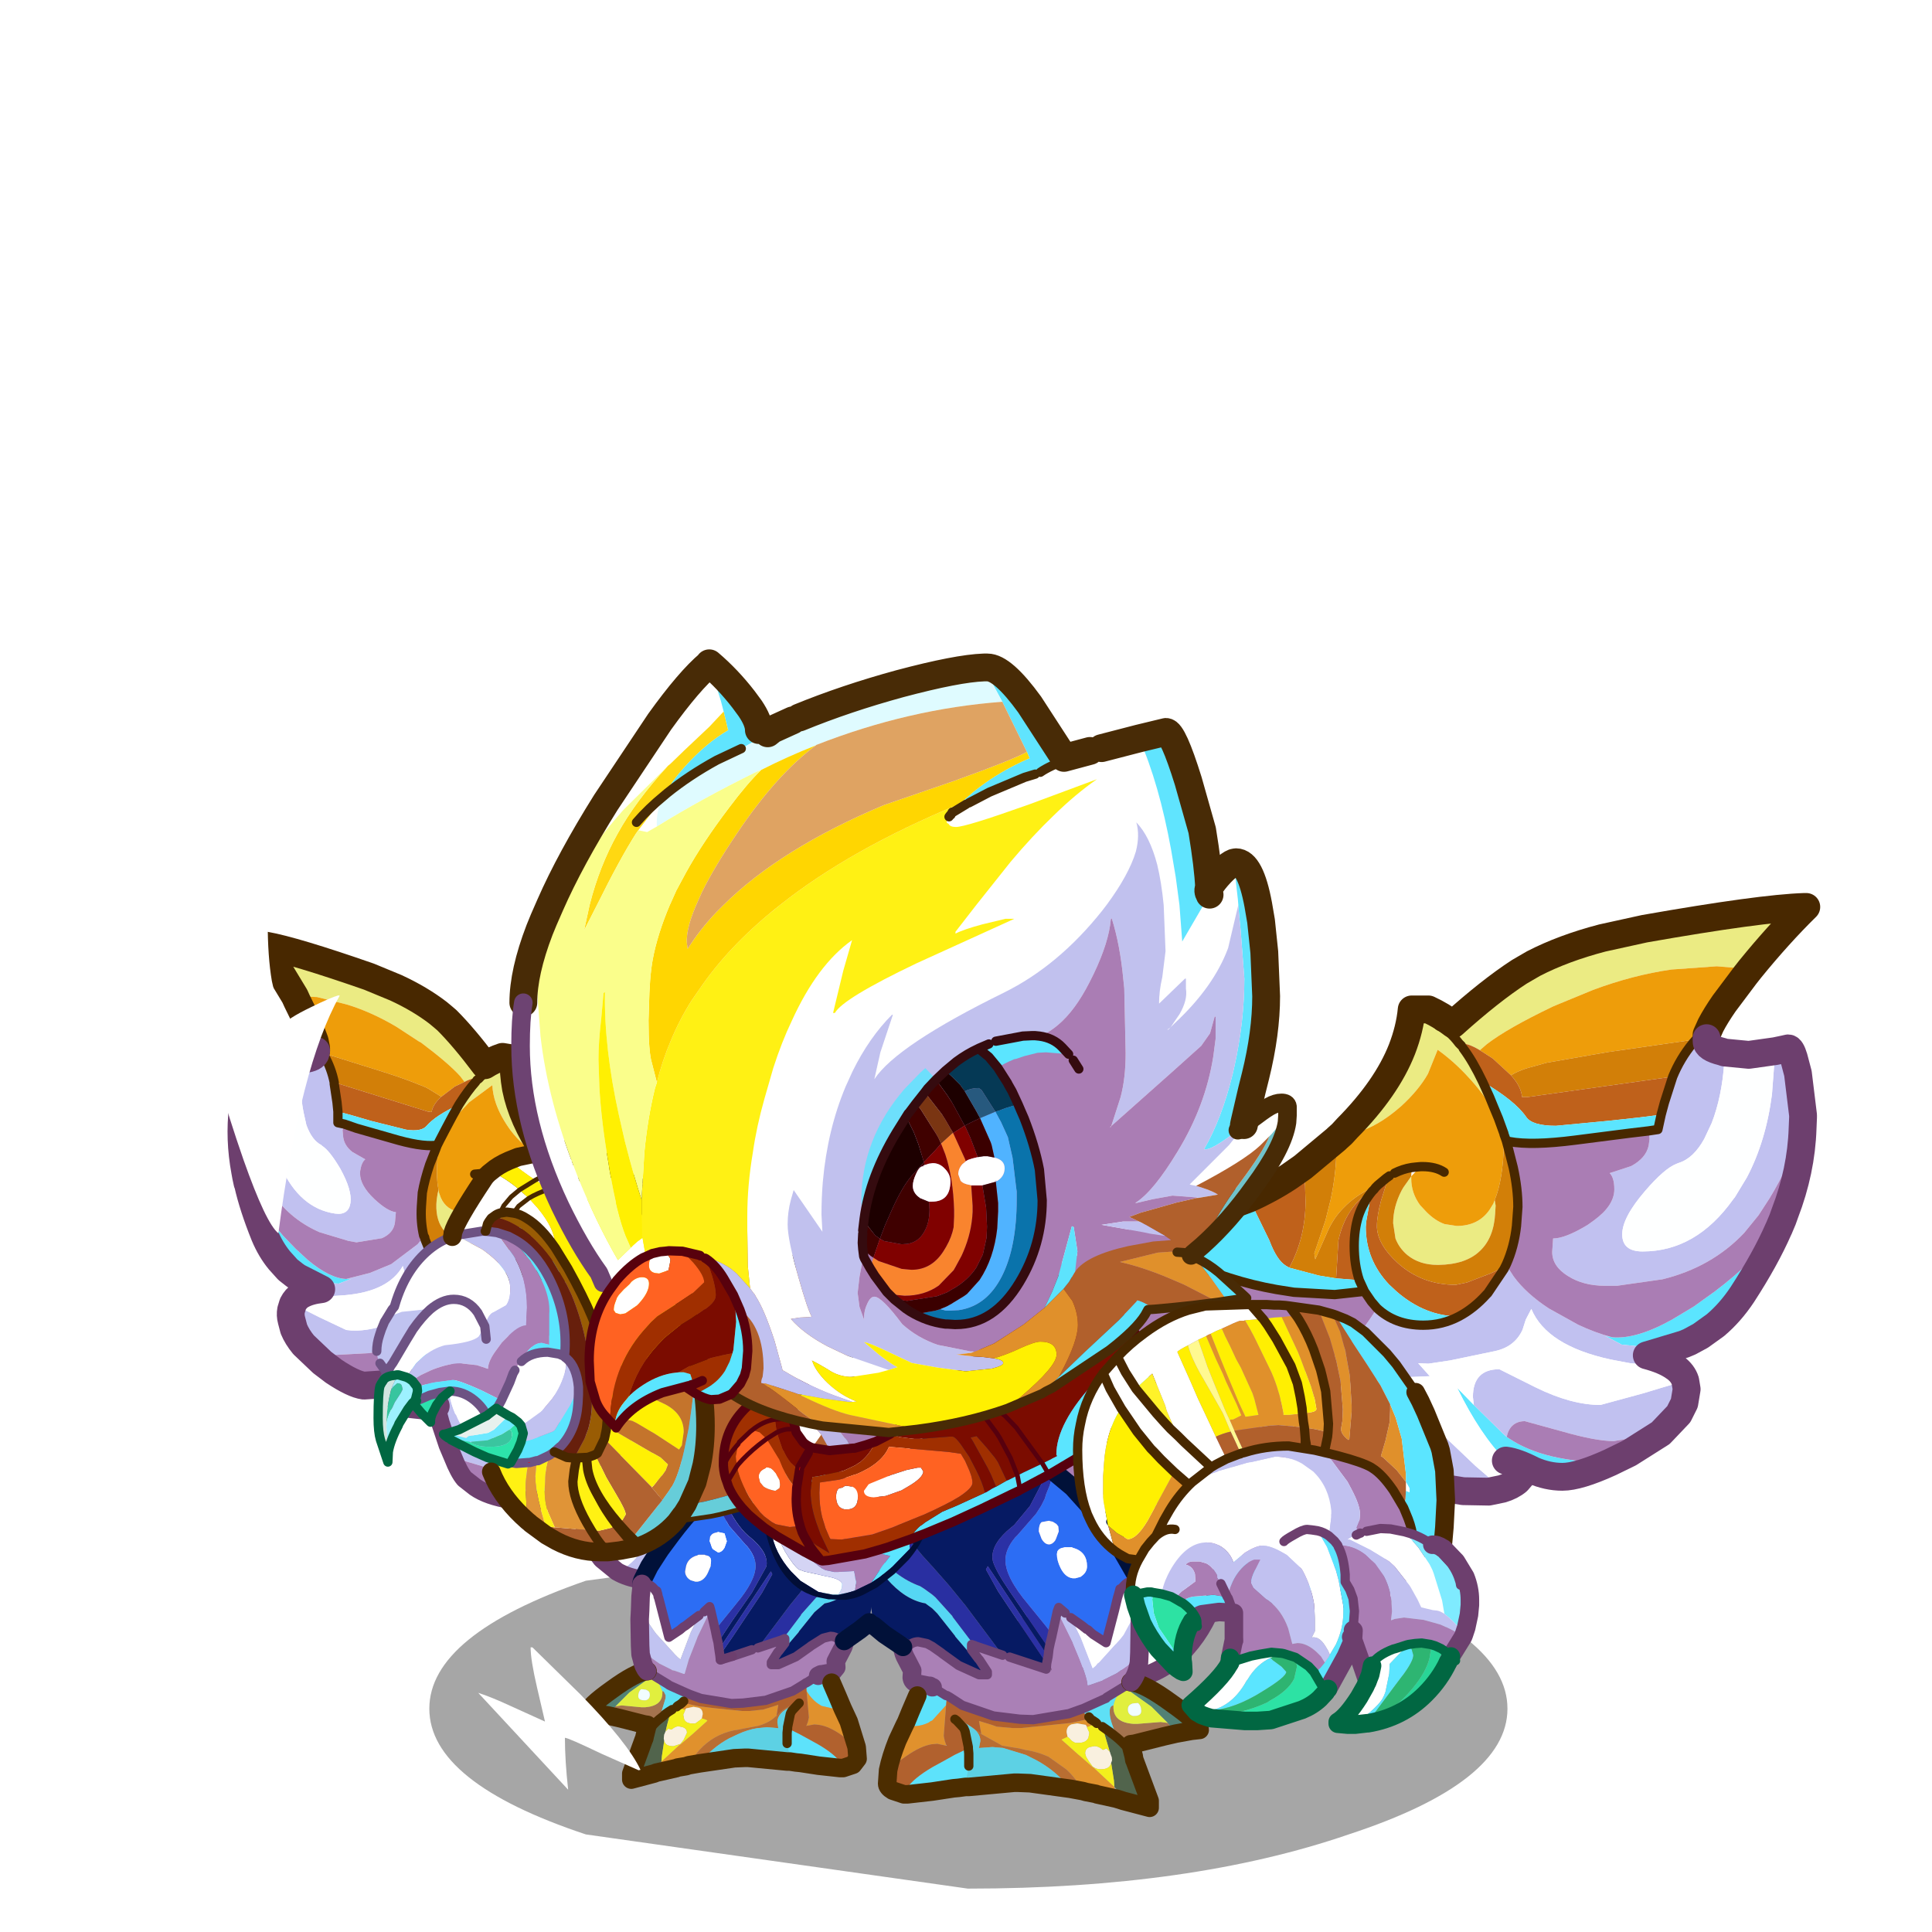 <svg xmlns:ffdec="https://www.free-decompiler.com/flash" xmlns:xlink="http://www.w3.org/1999/xlink" ffdec:objectType="frame" height="90" width="90" xmlns="http://www.w3.org/2000/svg"><use ffdec:characterId="1" height="8.3" transform="matrix(1.072 0 0 2.02 20 71.213)" width="46.85" xlink:href="#a"/><use ffdec:characterId="6" height="129.25" transform="translate(23.012 1.997) scale(.432)" width="118.9" xlink:href="#b"/><use ffdec:characterId="8" height="86" transform="translate(44.4 41.601) scale(.432)" width="93.5" xlink:href="#c"/><use ffdec:characterId="10" height="70.9" transform="translate(10.601 43.401) scale(.432)" width="58.55" xlink:href="#d"/><use ffdec:characterId="12" height="43.35" transform="translate(40.27 65.918) scale(.432)" width="37.15" xlink:href="#e"/><use ffdec:characterId="14" height="37.65" transform="translate(26.968 67.068) scale(.432)" width="32.3" xlink:href="#f"/><use ffdec:characterId="16" height="45.4" transform="translate(17.334 53.118) scale(.432)" width="52.15" xlink:href="#g"/><use ffdec:characterId="18" height="35.05" transform="translate(33.484 59.384) scale(.432)" width="47.5" xlink:href="#h"/><use ffdec:characterId="24" height="84.95" transform="translate(23.731 30.251) scale(.432)" width="84.9" xlink:href="#i"/><use ffdec:characterId="26" height="46.85" transform="translate(49.984 60.534) scale(.432)" width="43.8" xlink:href="#j"/><use ffdec:characterId="31" height="108.6" transform="translate(4.068 39.33) scale(.432)" width="63.75" xlink:href="#k"/><defs><use ffdec:characterId="2" height="126.7" width="105.4" xlink:href="#l" id="w"/><use ffdec:characterId="7" height="86" width="93.5" xlink:href="#m" id="c"/><use ffdec:characterId="9" height="70.9" width="58.55" xlink:href="#n" id="d"/><use ffdec:characterId="11" height="43.35" width="37.15" xlink:href="#o" id="e"/><use ffdec:characterId="13" height="37.65" width="32.3" xlink:href="#p" id="f"/><use ffdec:characterId="15" height="45.4" width="52.15" xlink:href="#q" id="g"/><use ffdec:characterId="17" height="35.05" width="47.5" xlink:href="#r" id="h"/><use ffdec:characterId="19" height="84.95" width="84.9" xlink:href="#s" id="i"/><use ffdec:characterId="25" height="46.85" width="43.8" xlink:href="#t" id="j"/><use ffdec:characterId="27" height="100.4" width="58.65" xlink:href="#u" id="y"/><g id="b" transform="translate(13.5 2.55)"><filter id="v"><feColorMatrix in="SourceGraphic" result="filterResult0" values="0 0 0 0 0.0,0 0 0 0 0.4,0 0 0 0 1.0,0 0 0 1 0"/><feConvolveMatrix divisor="598" in="filterResult0" kernelMatrix="1 1 1 1 1 1 1 1 1 1 1 1 1 1 1 1 1 1 1 1 1 1 1 1 1 1 1 1 1 1 1 1 1 1 1 1 1 1 1 1 1 1 1 1 1 1 1 1 1 1 1 1 1 1 1 1 1 1 1 1 1 1 1 1 1 1 1 1 1 1 1 1 1 1 1 1 1 1 1 1 1 1 1 1 1 1 1 1 1 1 1 1 1 1 1 1 1 1 1 1 1 1 1 1 1 1 1 1 1 1 1 1 1 1 1 1 1 1 1 1 1 1 1 1 1 1 1 1 1 1 1 1 1 1 1 1 1 1 1 1 1 1 1 1 1 1 1 1 1 1 1 1 1 1 1 1 1 1 1 1 1 1 1 1 1 1 1 1 1 1 1 1 1 1 1 1 1 1 1 1 1 1 1 1 1 1 1 1 1 1 1 1 1 1 1 1 1 1 1 1 1 1 1 1 1 1 1 1 1 1 1 1 1 1 1 1 1 1 1 1 1 1 1 1 1 1 1 1 1 1 1 1 1 1 1 1 1 1 1 1 1 1 1 1 1 1 1 1 1 1 1 1 1 1 1 1 1 1 1 1 1 1 1 1 1 1 1 1 1 1 1 1 1 1 1 1 1 1 1 1 1 1 1 1 1 1 1 1 1 1 1 1 1 1 1 1 1 1 1 1 1 1 1 1 1 1 1 1 1 1 1 1 1 1 1 1 1 1 1 1 1 1 1 1 1 1 1 1 1 1 1 1 1 1 1 1 1 1 1 1 1 1 1 1 1 1 1 1 1 1 1 1 1 1 1 1 1 1 1 1 1 1 1 1 1 1 1 1 1 1 1 1 1 1 1 1 1 1 1 1 1 1 1 1 1 1 1 1 1 1 1 1 1 1 1 1 1 1 1 1 1 1 1 1 1 1 1 1 1 1 1 1 1 1 1 1 1 1 1 1 1 1 1 1 1 1 1 1 1 1 1 1 1 1 1 1 1 1 1 1 1 1 1 1 1 1 1 1 1 1 1 1 1 1 1 1 1 1 1 1 1 1 1 1 1 1 1 1 1 1 1 1 1 1 1 1 1 1 1 1 1 1 1 1 1 1 1 1 1 1 1 1 1 1 1 1 1 1 1 1 1 1 1 1 1 1 1 1 1 1 1 1 1 1 1 1 1 1 1 1 1 1 1 1 1 1 1 1 1 1 1 1 1 1 1 1 1 1 1 1 1 1 1 1 1 1 1 1 1 1 1 1 1 1 1 1 1 1 1 1 1 1 1 1 1 1 1 1 1 1 1 1 1 1 1 1 1 1 1 1 1 1 1 1 1 1 1 1 1 1 1 1 1 1 1 1 1 1" order="23 26" result="filterResult1"/><feComposite in="SourceGraphic" in2="filterResult1" result="filterResult2"/></filter><use ffdec:characterId="3" filter="url(#v)" height="126.7" width="105.4" xlink:href="#w"/></g><g id="m"><path d="M85.95 6.7Q89 2.95 92 0h-.2q-4.75.15-17.25 2.35l-4.55 1q-4.2 1.1-7.4 2.75l-.95.55-.6.35q-3.15 2.05-7.15 5.65-1.15-.9-2.65-1.6h-1.8q-.2 2.1-1.05 4.3-1.65 4.2-5.9 8.5l-.55.6v.05l1.4-.15q2.4-.6 5-2.9 1.85-1.7 2.85-3.45l1.05-2.6q1.8 1.3 3.3 2.95 1.45 1.55 2.6 3.4l.65 1.05-.5-1.2-.45-1.1-.75-1.65q-1.05-2.2-2.1-3.6l-.2-.3-.3-.25-.25-.25-1.7-1.5-.15-.1q1.1.45 2.15 1.85.95-.05 2.25.75l.75-.65q2.2-1.7 7.1-4.05l.35-.15 4-1.65q4.3-1.6 8.45-2.2l4.9-.35 3.6.3M52.1 12.6l.3.25-.3-.25m6.3 19-.15.4-.4.65q-1.2 1.75-3.55 1.75l-1.3-.2q-1-.35-1.95-1.3l-.7-.75q-.95-1.3-.95-2.85v-.25l-.85 1.2-.2.35q-.9 1.75-.9 3.5l.25 1.65q.4 1.05 1.3 1.8 1.3 1.05 3.25 1.05h.1q2.95-.05 4.45-1.5 1.5-1.4 1.65-4.05l.05-.85-.1-.6" fill="#ebeb83" fill-rule="evenodd" transform="translate(0 1.5)"/><path d="m85.95 6.7-3.6-.3-4.9.35q-4.15.6-8.45 2.2l-4 1.65-.35.15q-4.9 2.35-7.1 4.05l-.75.65 1.4.9 1.95 1.8q.75-.45 1.7-.75l2.15-.6 6.6-1.15 8.7-1.25.8-.1 1.6-1.55q.55-1.05 1.45-2.35l2.25-3 .55-.7M58.8 22.8l-.65-1.05q-1.15-1.85-2.6-3.4-1.5-1.65-3.3-2.95L51.2 18q-1 1.75-2.85 3.45-2.6 2.3-5 2.9l-1.4.15h-.05l-.5.45-.1.1.05.45q0 3.15-.65 6.1l-.55 2.2-1.2 3.55.1.65 1.35-3.05q.65-1.45 1.7-2.5 1.3-1.35 3.15-2.2h.3l.25-.25.9-.75.35-.25.55-.3q.9-.45 1.85-.6l.45-.05.55-.05-.25.2-.8.85v.25q0 1.55.95 2.85l.7.75q.95.95 1.95 1.3l1.3.2q2.35 0 3.55-1.75l.4-.65.15-.4q.9-2.15 1-6.2v-.95l-.6-1.65m-5.85 5.8q-.9-.6-2.35-.6h-.15.15q1.45 0 2.35.6" fill="#ee9d0a" fill-rule="evenodd" transform="translate(0 1.5)"/><path d="m80.1 14.3-.8.1-8.7 1.25L64 16.8l-2.15.6q-.95.3-1.7.75 1.1 1.2 1.2 2.35h.6l15.65-2.2q.8-1.95 2.15-3.6l.35-.4M41.3 25.05l-3.6 3 .25 2 .05 1.7q0 3.9-1.75 7.15l3.2.85 1.85.3.25-4.1q.4-1.8 1.25-3.1.9-1.4 2.3-2.25l.1-.05.1-.3h-.05q-1.85.85-3.15 2.2-1.05 1.05-1.7 2.5L39.05 38l-.1-.65 1.2-3.55.55-2.2q.65-2.95.65-6.1l-.05-.45m18.35 13.5q.85-1.9 1.1-4.15l.15-2.05q0-1.95-.5-4.25l-.6-2.35-.15-.55-.25-.7v.9q-.1 4.05-1 6.2l.1.6-.05.85q-.15 2.65-1.65 4.05-1.5 1.45-4.45 1.5h-.1q-1.95 0-3.25-1.05-.9-.75-1.3-1.8l-.25-1.65q0-1.75.9-3.5l.2-.35.85-1.2.05-.95q-.95.15-1.85.6l-.55.3-.15.4-.2.5-.55 1.75q-.45 1.7-.45 2.75v.15q.1 1.9 2.25 3.85 2.6 2.35 6.25 2.35l1.2-.25 2.6-1 1.2-.55.35-.2.1-.2" fill="#d27f08" fill-rule="evenodd" transform="translate(0 1.5)"/><path d="M56.8 15.45q-1.3-.8-2.25-.75l.25.25.2.3q1.05 1.4 2.1 3.6 3.5 2.05 4.7 3.8.65.95 3.2.95l5.8-.55 3.2-.35 2.35-.3.35-1.3.85-2.65.05-.15-15.65 2.2h-.6q-.1-1.15-1.2-2.35l-1.95-1.8-1.4-.9m-19.1 12.6-1.5 1.05q-2.05 1.35-4.3 2.35l.2.4 2 4.1q.8 2.15 1.8 2.75l.35.2Q38 35.65 38 31.75l-.05-1.7-.25-2m7.4 2.55q-1.4.85-2.3 2.25-.85 1.3-1.25 3.1l-.25 4.1 2.5.2q-.55-1.65-.55-3.7 0-1.75.45-3.2.5-1.5 1.5-2.7l-.3 1.3-.35 1.95-.05.6q0 3.55 2.5 6.2l.8.75q3.1 2.7 6.75 2.7 1.6-.85 2.95-2.35l.15-.15 1.75-2.6.15-.3-.35.2-1.2.55-2.6 1-1.2.25q-3.65 0-6.25-2.35-2.15-1.95-2.25-3.85v-.15q0-1.05.45-2.75l.55-1.75.2-.5.15-.4-.35.25-.9.75-.25.25-.15.2-.2.2-.1-.05" fill="#bf611b" fill-rule="evenodd" transform="translate(0 1.5)"/><path d="m57.1 18.85.75 1.65.45 1.1q.85 1 1.05 2.2l.65 1.5q2.4.45 7.05-.15l5.85-.75 2.1-.25 1-.15.35-1.6-2.35.3-3.2.35-5.8.55q-2.55 0-3.2-.95-1.2-1.75-4.7-3.8m-25.2 12.6-4 1.5-.7.2-1.15.35-.35.05-1.1.9q-.6.6-.6 1.55 0 2.15 5.8 4 2.5.8 5.05 1.25l1.9.3 4.4.25 3.2-.35-.55-1.2-2.5-.2-1.85-.3-3.2-.85-.35-.2q-1-.6-1.8-2.75l-2-4.1-.2-.4m-3.15 41.5L29 73l.35.1h.1l.1.05 1.75.4 2.4.5 4.85.7h1q3.75-.1 6-1H43.6l-6.3-.8-.2-.05-3.95-1.1q-1.05-.5-2.45-2.45l-.1-.1-1.35-2.2-.3-.5h-.1v.2l-.1 2.4-.05 1.15v2.65h.05v-.15l.75-3.5-.75 3.5v.15M53.4 63.5l.35-.7L55 63l-2.05-3.2-1.45-2.35 1.45 4.7.45 1.35m6.2-3.8q1.15.15 2.9 1.05 1.6.7 3.2.7 1.75 0 5.15-1.55-7 0-10.85-2.55l-.3-.2-.4-.35-3.15-3.1-1.8-1.85q2.5 5.1 5.25 7.85m19.2-12.55.6-.25 1.2-.65 1.6-1.15q1.6-1.35 2.9-3.3 2.5-3.85 3.9-7.05-2.5 3.4-6.85 6.7l-2.3 1.65-2.25 1.35q-3.9 2.2-6.55 1.95l-.75-.15 1.8.95 4.5.45 2.2-.5m-24.25-3q-3.65 0-6.75-2.7l-.8-.75q-2.5-2.65-2.5-6.2l.05-.6.35-1.95.3-1.3q-1 1.2-1.5 2.7-.45 1.45-.45 3.2 0 2.05.55 3.7l.55 1.2.75 1.1.6.7q1.95 1.85 5 1.85 2.05 0 3.85-.95" fill="#5be5ff" fill-rule="evenodd" transform="translate(0 1.5)"/><path d="m80.1 14.3-.35.4q-1.35 1.65-2.15 3.6l-.05.15-.85 2.65-.35 1.3L76 24l-1 .15.1.85-.1.75q-.3 1.35-1.9 2.2l-2.3.75q.5.5.5 1.75 0 1.75-2.2 3.35l-.7.5q-2.4 1.45-3.7 1.45l-.1 1.45q0 1.55 1.7 2.6 1.65 1.05 4 1.05h1.3l4.9-.7q5.3-1.3 8.8-5l1.55-1.9 1.2-1.85q1.9-3.1 3.55-7.5l.05-1.2v-.25l-.55-4.5-.45-1.7q-.3-1-.6-1l-.45.1-.95.2-.35 4.65q-.65 5.05-2.7 8.95l-1.3 2.15-.2.25q-4 5.6-9.75 5.6-2.2 0-2.2-1.85 0-1.8 2.45-4.65 2.1-2.45 3.4-2.95l.25-.1q1.6-.5 2.75-2.6l.8-1.7q1.1-2.85 1.35-6.5l.05-1.1-.3-.1q-1.65-.4-1.65-1.1v-.35h-.05l-1.1.15M13.9 83.05l2.9.45 4.05-.65q-1.8-.85-3.15-3l-.45-.75q-1.2-2.25-1.45-4.9l-.05-1.45q0-2.9 1.95-5.35l.05-.1q1.9-2.35 4.4-2.55l-.45-.9q-.7-1.3-1.1-1.3-4.5 0-7.2 2.65l-.5.55q-1.8 2.05-2.4 5.15-.25 1.5-.25 3.25 0 1.2.35 2.55.45 1.6 1.35 3.45l1 1.75.95 1.15m35.95-13.2 1.05-1.7 1.7-3.05.8-1.6-.45-1.35-1.45-4.7 1.45 2.35L55 63l2.75.05 1.45-.3-2.9-2.5-4.15-3.95-1.8-1.65v1.2l1.5 4.45q0 1.1-1.45 3.25l-.1.15q-1.4 2-2.9 2.5l-.9.15q-5.45 0-7.9-2.15-1.75-1.55-2.15-4.3l-.1-1.6q0-2.3 1.05-3.85 1.25-1.9 3.95-2.8l2.45-.55 3.95-.35 3.65-.15-1.25-1.4 1.1.05 2.35-.35 4.8-1q2.15-.45 3-2.3l.35-1.1.6-1.15Q64 47.3 70.9 48.8l2.1.4 4.75.4q-1.05-.75-2.95-1.25l4-1.2-2.2.5-4.5-.45-1.8-.95.75.15q-1.85-.5-3.65-1.35l-3.15-1.75q-2.45-1.6-3.8-3.45l-.75-1.15-.15.05-.15.3-1.75 2.6-.15.15q-1.35 1.5-2.95 2.35h.05-.05q-1.8.95-3.85.95-3.05 0-5-1.85-1.2 2.05-2.7 3.55l-1.75 1.5-.95.65q-2.1 1.3-4.45 1.75L35.3 53q-.8 1.8-2.6 3.5l-.8.7q-2.5 2-4 1.2 0 1.15-1.2 2.45-1.15 1.2-2.3 1.3 1.3 1.8 5.9 1.8 3.1 1 4.65-4.9l.25-1q.45.35.85 1.6l.15.55q.55 1.9.55 3.8 0 2.5-1.25 3.75-.9.95-2.35 1.05.15.7 1.6 1.5 1.75 1 3.8 1l9.15-1.15 2.15-.3m26.45-13.1 1.95-2.05.6-1.2.25-1.5-.15-.9-2.4.7-2.15.65-4.6 1.25q-3.15 0-7-1.9l-3.9-1.95q-2.85 0-2.85 3l.1.85 3.15 3.1.4.35q.1-.6.45-1.05.55-.65 1.5-.65l4 1.1q3.65 1.05 5.6 1.05l5.05-.85m-24.8.7-.1-.25v-.3l.1.55" fill="#c1c1f0" fill-rule="evenodd" transform="translate(0 1.5)"/><path d="m88.65 15.55-2.85.4-2.6-.25-.05 1.1q-.25 3.65-1.35 6.5L81 25q-1.15 2.1-2.75 2.6l-.25.1q-1.3.5-3.4 2.95-2.45 2.85-2.45 4.65 0 1.85 2.2 1.85 5.75 0 9.75-5.6l.2-.25 1.3-2.15q2.05-3.9 2.7-8.95l.35-4.65" fill="#feffff" fill-rule="evenodd" transform="translate(0 1.5)"/><path d="m27.9 32.95-1.35-.2-.1.05-2 .45-1 .25h-.55l-1.75.35-3.6 1.65q-2.35 1.1-4.25 2.15-5.45 2.8-7.4 4.7Q4 44.2 2.7 46.8.3 51.6 0 58.9v1.9q0 1.45.3 3 .7 3.55 3 7.55l2.2 3.4.45.6.4.45 1.25 1.5v.05l.25.2.3.25 2.6 2.95 1 1.3.85.45.35-.6-1-1.75q-.9-1.85-1.35-3.45-.35-1.35-.35-2.55 0-1.75.25-3.25.6-3.1 2.4-5.15l.5-.55q2.7-2.65 7.2-2.65.4 0 1.1 1.3l.45.9q.7 1.2 1.55 2.05.65.7 3.25 1.7l1.8.65.1-2.4v-.2h.1l.3.5 1.35 2.2.1.1q1.4 1.95 2.45 2.45l3.95 1.1.2.05 6.3.8h1.95l1.85-1.05q1.1-.85 2.45-2.85l-2.15.3-9.15 1.15q-2.05 0-3.8-1-1.45-.8-1.6-1.5 1.45-.1 2.35-1.05 1.25-1.25 1.25-3.75 0-1.9-.55-3.8l-.15-.55q-.4-1.25-.85-1.6l-.25 1q-1.55 5.9-4.65 4.9-4.6 0-5.9-1.8 1.15-.1 2.3-1.3 1.2-1.3 1.2-2.45 1.5.8 4-1.2l.8-.7q1.8-1.7 2.6-3.5l.55-2.3q2.35-.45 4.45-1.75l.95-.65L43 46.8q1.5-1.5 2.7-3.55l-.6-.7-.75-1.1-3.2.35-4.4-.25-1.9-.3Q32.3 40.8 29.8 40 24 38.15 24 36q0-.95.6-1.55l1.1-.9.35-.05 1.15-.35.7-.2M70.85 59.9l2.05-1 3.4-2.15-5.05.85q-1.95 0-5.6-1.05l-4-1.1q-.95 0-1.5.65-.35.45-.45 1.05l.3.2q3.85 2.55 10.85 2.55M89 34.75l.05-.1.4-.95.25-.7q1.75-4.55 1.9-9.1-1.65 4.4-3.55 7.5l-1.2 1.85-1.55 1.9q-3.5 3.7-8.8 5l-4.9.7h-1.3q-2.35 0-4-1.05-1.7-1.05-1.7-2.6l.1-1.45q1.3 0 3.7-1.45l.7-.5q2.2-1.6 2.2-3.35 0-1.25-.5-1.75l2.3-.75q1.6-.85 1.9-2.2l.1-.75-.1-.85-2.1.25-5.85.75q-4.65.6-7.05.15l.3.85q.25.95.1 1.95.5 2.3.5 4.25l-.15 2.05q-.25 2.25-1.1 4.15l.05.15.75 1.15q1.35 1.85 3.8 3.45l3.15 1.75q1.8.85 3.65 1.35 2.65.25 6.55-1.95l2.25-1.35 2.3-1.65q4.35-3.3 6.85-6.7m-64.5-.95 1.2-.25-1.2.25" fill="#aa7db4" fill-rule="evenodd" transform="translate(0 1.5)"/><path d="M20.85 82.85q1.5-.55 2.75-1.5l1.3-1.15.3-.35q2.1-2.35 3.3-6.05l.2-.7v-2.8l.05-1.15-1.8-.65q-2.6-1-3.25-1.7-.85-.85-1.55-2.05-2.5.2-4.4 2.55l-.05.1q-1.95 2.45-1.95 5.35l.05 1.45q.25 2.65 1.45 4.9l.45.75q1.35 2.15 3.15 3m38.35-20.1q1-.3 1.65-.85l.3-.35.3-.35-1.85-1.5q-2.75-2.75-5.25-7.85l1.8 1.85-.1-.85q0-3 2.85-3l3.9 1.95q3.85 1.9 7 1.9l4.6-1.25 2.15-.65 2.4-.7q-.25-.8-1.05-1.4l-.15-.1-4.75-.4-2.1-.4q-6.9-1.5-8.55-5.45l-.6 1.15-.35 1.1q-.85 1.85-3 2.3l-4.8 1-2.35.35-1.1-.05 1.25 1.4-3.65.15-3.95.35-2.45.55q-2.7.9-3.95 2.8-1.05 1.55-1.05 3.85l.1 1.6q.4 2.75 2.15 4.3 2.45 2.15 7.9 2.15l.9-.15q1.5-.5 2.9-2.5l.1-.15q1.45-2.15 1.45-3.25l-1.5-4.45v-1.2l1.8 1.65 4.15 3.95 2.9 2.5m-4.95-11.1.1.2-.1-.1v-.1" fill="#fff" fill-rule="evenodd" transform="translate(0 1.5)"/><path d="m41.95 25.95.55-.6q4.25-4.3 5.9-8.5.85-2.2 1.05-4.3h1.8q1.5.7 2.65 1.6 4-3.6 7.15-5.65l.6-.35.95-.55q3.2-1.65 7.4-2.75l4.55-1q12.5-2.2 17.25-2.35h.2q-3 2.95-6.05 6.7l-.55.7-2.25 3q-.9 1.3-1.45 2.35l-.45 1v.4m-39.3 10.3-.05.05-.5.45-.1.1-3.6 3-1.5 1.05q-2.05 1.35-4.3 2.35l-4 1.5-.7.2-1.15.35m-.35.05-1.2.25" fill="none" stroke="#482800" stroke-linecap="round" stroke-linejoin="round" stroke-width="3"/><path d="M54.55 14.7q-1.05-1.4-2.15-1.85l-.3-.25m28 1.7-.35.4q-1.35 1.65-2.15 3.6l-.05.15-.85 2.65-.35 1.3L76 24l-1 .15-2.1.25-5.85.75q-4.65.6-7.05.15l-.35-.1-.25-.7v-.05l-.6-1.65-.5-1.2-.45-1.1-.75-1.65q-1.05-2.2-2.1-3.6m26.7-2.5 1.4-1.1M54.55 14.7l.25.25m26.9-2.2-1.6 1.55M59.65 38.55q.85-1.9 1.1-4.15l.15-2.05q0-1.95-.5-4.25l-.6-2.35-.15-.55m-33.6 8.3-.35.05-1.1.9q-.6.6-.6 1.55 0 2.15 5.8 4 2.5.8 5.05 1.25l1.9.3 4.4.25 3.2-.35-.55-1.2q-.55-1.65-.55-3.7 0-1.75.45-3.2.5-1.5 1.5-2.7l.2-.2.15-.2.25-.25.9-.75.35-.25m12.5 9.75-.15.3-1.75 2.6-.15.15q-1.35 1.5-2.95 2.35-1.8.95-3.85.95-3.05 0-5-1.85l-.6-.7-.75-1.1M50.45 28h.15q1.45 0 2.35.6m-5.35.1q.9-.45 1.85-.6l.45-.05.55-.05m9.2 10.55-.1.2" fill="none" stroke="#482800" stroke-linecap="round" stroke-linejoin="round" transform="translate(0 1.5)"/><path d="m53.75 64.3 1.25.2 2.75.05 1.45-.3q1-.3 1.65-.85l.3-.35.3-.35m-1.85-1.5q1.15.15 2.9 1.05 1.6.7 3.2.7 1.75 0 5.15-1.55l2.05-1 3.4-2.15 1.95-2.05.6-1.2.25-1.5-.15-.9q-.25-.8-1.05-1.4l-.15-.1q-1.05-.75-2.95-1.25l4-1.2.6-.25 1.2-.65 1.6-1.15q1.6-1.35 2.9-3.3 2.5-3.85 3.9-7.05l.05-.1.4-.95.25-.7q1.75-4.55 1.9-9.1l.05-1.2v-.25l-.55-4.5-.45-1.7q-.3-1-.6-1l-.45.1-.95.2-2.85.4-2.6-.25-.3-.1q-1.65-.4-1.65-1.1v-.35" fill="none" stroke="#6d3f6e" stroke-linecap="round" stroke-linejoin="round" stroke-width="3"/><path d="M7.85 79.05q.25 1.5 2.45 3.4l1.45 1.1.85.45 1.3.55 2.9.45 4.05-.65q1.5-.55 2.75-1.5l1.3-1.15.3-.35q2.1-2.35 3.3-6.05m.2-.7.05-.15v-.15l.75-3.5m1.8 4.25 2.4.5 4.85.7h1q3.75-.1 6-1l1.85-1.05q1.1-.85 2.45-2.85l1.05-1.7 1.7-3.05.8-1.6.35-.7" fill="none" stroke="#6d3f6e" stroke-linecap="round" stroke-linejoin="round" stroke-width="2"/></g><g id="n"><path d="M5.75 5.45 2.45 0h.15q3.1.55 11.15 3.35l2.9 1.2q2.6 1.2 4.55 2.7l.6.5.35.3Q24 9.9 26.25 12.9q.85-.55 1.9-.9l1.2.2q-.05 1.5.25 3.2.65 3.25 3 6.8l.25.5-.85-.2q-1.55-.7-3-2.6-1.05-1.45-1.55-2.85-.35-1-.4-2l-2.5 1.85-2.1 2.25-.5.75.45-.85.4-.75.65-1.15q.95-1.5 1.8-2.45l.15-.2.2-.15.25-.15q.45-.35 1.25-.95l.1-.05q-.75.2-1.6 1.15-.65-.15-1.55.35l-.45-.6q-1.25-1.4-4.25-3.65l-.2-.1-2.45-1.6q-2.7-1.6-5.35-2.4l-3.2-.8-2.4-.1m21.7 7.6-.25.15.25-.15m-6.2 13.3.05.3.2.55q.6 1.35 2.15 1.55h.85q.7-.15 1.45-.75l.55-.5q.8-.85.95-1.95v-.2l.45 1 .1.25q.35 1.35.2 2.65l-.35 1.15-1.05 1.25q-.95.6-2.25.4h-.05q-1.95-.3-2.8-1.5-.85-1.2-.65-3.15l.1-.65.1-.4" fill="#ebeb83" fill-rule="evenodd" transform="translate(1.5 1.5)"/><path d="m5.75 5.45 2.4.1 3.2.8q2.65.8 5.35 2.4l2.45 1.6.2.1q3 2.25 4.25 3.65l.45.6-1.05.5-1.45 1.1-1.05-.65q-.6-.4-1.35-.65-1.4-.6-4.25-1.5l-5.6-1.75-.55-.15-.85-1.3-.7-1.85L6 6l-.25-.55m16.2 14.45.5-.75 2.1-2.25 2.5-1.85q.05 1 .4 2 .5 1.4 1.55 2.85 1.45 1.9 3 2.6l.85.2h.05l.25.4.1.15-.1.25q-.35 2.3-.2 4.55l.1 1.7.45 2.7-.2.45-.5-2.4q-.3-1.1-.9-1.95-.7-1.15-1.85-1.9l-.15-.05-.2-.2-.5-.65-.15-.25-.4-.25-1.1-.6-.3-.1-.35-.05.1.15.45.7v.2q-.15 1.1-.95 1.95l-.55.5q-.75.6-1.45.75h-.85q-1.55-.2-2.15-1.55l-.2-.55-.05-.3q-.35-1.65 0-4.6l.1-.7.6-1.15m3.2 4.75 1.65-.15h.1-.1l-1.65.15" fill="#ee9d0a" fill-rule="evenodd" transform="translate(1.5 1.5)"/><path d="m33.25 23.25 2.05 2.45-.4 1.5-.2 1.25q-.45 2.85.35 5.35l-2.2.35-1.2.05.25-3.05-.5-2.35q-.45-1.15-1.3-1.9l-.05-.05v-.2q1.15.75 1.85 1.9.6.85.9 1.95l.5 2.4.2-.45-.45-2.7-.1-1.7q-.15-2.25.2-4.55l.1-.25m-11.7-6.95q-.9.8-1.05 1.65l-.4-.05L10 14.75q-.3-1.5-1.05-2.85l-.2-.3.55.15 5.6 1.75q2.85.9 4.25 1.5.75.25 1.35.65l1.05.65m-.45 5.25.25-.5-.1.7q-.35 2.95 0 4.6l-.1.4-.1.65q-.2 1.95.65 3.15.85 1.2 2.8 1.5h.05q1.3.2 2.25-.4l1.05-1.25.35-1.15q.15-1.3-.2-2.65l-.1-.25-.45-1 .1-.7 1.1.6.4.25.05.35.05.4.2 1.3v2.2q-.3 1.35-1.95 2.6-1.95 1.45-4.4 1.1l-.75-.3-1.6-1-.75-.5-.15-.2-.1-.15q-.35-1.5-.25-3.15l.1-1.5q.25-1.4.8-3.05l.65-1.65.15-.4" fill="#d27f08" fill-rule="evenodd" transform="translate(1.5 1.5)"/><path d="M24.05 14.7q.9-.5 1.55-.35l-.2.15-.15.2q-.85.95-1.8 2.45-2.5 1.15-3.5 2.3-.55.65-2.2.4l-3.8-.95-2.05-.6-1.5-.4-.1-1-.3-2v-.15l10.1 3.15.4.05q.15-.85 1.05-1.65L23 15.2l1.05-.5m11.25 11 .85.95 2.6 2.15-.2.25-1.7 2.8q-.8 1.55-1.5 1.85l-.3.1q-.8-2.5-.35-5.35l.2-1.25.4-1.5m-15.55 5.75.15.2.75.5 1.6 1 .75.3q2.45.35 4.4-1.1 1.65-1.25 1.95-2.6v-2.2l-.2-1.3-.05-.4-.05-.35.15.25.5.65.2.2.05.2.1.1h.05q.85.75 1.3 1.9l.5 2.35-.25 3.05-1.7-.1q.55-1.15.75-2.65l.05-2.4-.7-2.15.05 1.05.05 1.4-.05.45q-.4 2.6-2.35 4.35l-.55.45q-2.35 1.65-4.75 1.3l-1.7-2-.1-.1-.85-2.1-.05-.25" fill="#bf611b" fill-rule="evenodd" transform="translate(1.5 1.5)"/><path d="m41.25 30.25.45.25.7.35.25.1.6.75q.35.5.2 1.2-.2 1.55-4.2 2.35l-3.5.45H34.5l-2.95-.2-2.1-.55.5-.85-.5.85-.65.7-.4.45q-1.5 1.15-3.5.85-1.4-.2-2.45-1.05 2.4.35 4.75-1.3l.55-.45q1.95-1.75 2.35-4.35l.05-.45-.05-1.4-.05-1.05.7 2.15-.05 2.4q-.2 1.5-.75 2.65l1.7.1 1.2-.05 2.2-.35.3-.1q.7-.3 1.5-1.85l1.7-2.8.2-.25 2.5 1.45m-4.9 29.25h-.15l-.25.05-.05-.05-.1.05-1.15.15-1.7.1-3.25.05-.65-.1q-2.5-.4-3.85-1.35l1.25.2q1.7.25 4.25.05h.15l2.7-.45q.75-.25 1.95-1.55l.05-.05 1.15-1.5.25-.35.05.05-.05.15-.2 1.75-.05.85-.3 1.8v.15h-.05v-.1l-.1-2.7.1 2.7v.1M21.1 50.15l-.15-.5h-.85l1.7-2.15 1.2-1.55-1.45 3.3-.45.9m-3.7-3.35q-.75 0-2 .5l-2.2.15q-1.15-.15-3.25-1.55 4.65.65 7.45-.9l.25-.1.3-.2 2.4-1.95q.6-.55 1.35-1.2-2.2 3.55-4.3 5.25M6.05 35.75l-.35-.25-.7-.55-.9-1q-.95-1.15-1.6-2.7-1.25-3.1-1.8-5.55 1.3 2.7 3.8 5.6l1.35 1.4 1.3 1.2q2.4 2 4.15 2.05h.5l-1.3.5-3.05-.15-1.4-.55m17.4-18.6-.65 1.15-.4.75q-.7.65-.95 1.5l-.55 1q-1.65.15-4.65-.75l-3.85-1.1-1.3-.45-.7-.15v-1.2l1.5.4 2.05.6 3.8.95q1.65.25 2.2-.4 1-1.15 3.5-2.3" fill="#5be5ff" fill-rule="evenodd" transform="translate(1.5 1.5)"/><path d="m45.1 68.3-2 .05q-1.45-.2-2.6-.85 1.3-.5 2.4-1.9l.4-.5q1-1.55 1.45-3.45l.2-1.05q.35-2.15-.7-4.1v-.1q-1-1.9-2.6-2.25l.35-.65q.6-.85.85-.8 2.95.4 4.5 2.55l.25.45q.95 1.7 1 4.05l-.15 2.35-.5 1.9-1.3 2.35-.8 1.2-.75.75M22.8 55.15l-.55-1.3-.8-2.4-.35-1.3.45-.9 1.45-3.3.1-.2v-.2l-.1.4-1.2 1.55-1.7 2.15-1.85-.2-.9-.4 2.2-1.5 3.15-2.5L24.05 44l-.1.85-1.5 3.15q-.1.8.6 2.5l.1.1q.65 1.65 1.6 2.15l.6.2q3.6.5 5.45-.8 1.3-1 1.9-2.95l.2-1.2q.25-1.65-.25-2.9-.6-1.5-2.3-2.45l-1.55-.6-2.6-.65-2.4-.45 1-.95-.75-.05-1.5-.45-3.05-1.2q-1.4-.6-1.75-2l-.1-.85-.25-.9q-1.55 2.75-6.25 3.15l-1.45.1-3.2-.15q.8-.45 2.1-.6l-2.55-1.3 1.4.55 3.05.15 1.3-.5h-.5l2.55-.65 2.3-.95L19 32.2l.65-.8.1.05.05.25.85 2.1.1.1 1.7 2q1.05.85 2.45 1.05 2 .3 3.5-.85.5 1.6 1.35 2.85l1 1.3.6.5q1.25 1.2 2.75 1.75-.15.85.1 1.75.3 1.4 1.3 2.8l.5.6q1.4 1.7 2.5 1.25-.1.85.5 1.95.65.95 1.4 1.15-1.05 1.2-4.1.75-2.15.45-2.5-4.05l-.1-.75q-.35.2-.75 1.1l-.15.35q-.55 1.35-.75 2.75-.25 1.8.4 2.9.5.75 1.45.95l-1.2.95q-1.3.6-2.65.4l-5.9-1.75-1.35-.45M6.7 43.05q-.7-.85-1.05-1.7l-.25-.95q-.15-.55-.05-1.1l.2-.65 1.5.75 1.4.7 2.85 1.35q2.1.3 4.85-.75l2.8-1q1.9.25 1.55 2.45l-.15.6-2.4 1.95-.3.2-.2-.8q-.3-.5-.9-.6l-2.8.45-3.8.2-3.25-1.1M.15 17.5l.1-.9.05-.2q.2-1.45.8-3.2l.5-1.2q.3-.7.5-.7l.3.1.6.25-.25 3.45q-.1 3.75.8 6.85l.65 1.7.05.2q2.05 4.5 5.85 5.05 1.45.2 1.65-1.15.2-1.35-1.1-3.7Q9.5 22.1 8.7 21.6l-.1-.1q-1-.5-1.6-2.15L6.7 18q-.45-2.2-.2-4.85l.05-.8.2-.1Q7.9 12.1 8 11.6l.05-.25.05.05.65.2.2.3q.75 1.35 1.05 2.85v.15l.3 2 .1 1v1.2l.7.15-.2.65.05.55q.05 1.05 1 1.8l1.4.8q-.4.3-.55 1.25-.15 1.25 1.15 2.65l.4.4q1.4 1.3 2.3 1.4l-.1 1.1q-.15 1.15-1.4 1.7L12.4 32l-.85-.15-3.15-.95Q5 29.4 3.1 26.35l-.85-1.5-.6-1.55q-.9-2.4-1.5-5.8" fill="#c1c1f0" fill-rule="evenodd" transform="translate(1.5 1.5)"/><path d="m3 11.65 1.85.6 1.7.1-.05.8q-.25 2.65.2 4.85l.3 1.35Q7.6 21 8.6 21.5l.1.1q.8.5 1.95 2.45 1.3 2.35 1.1 3.7-.2 1.35-1.65 1.15-3.8-.55-5.85-5.05l-.05-.2-.65-1.7q-.9-3.1-.8-6.85L3 11.65" fill="#feffff" fill-rule="evenodd" transform="translate(1.5 1.5)"/><path d="m42.4 30.85-.7-.35-.45-.25h.85l.1.05 1.25.55.65.25.4.05 1.1.4 2.2 1.55 2.55 2.05q3.3 2.55 4.4 4.15 1.05 1.55 1.6 3.55 1.1 3.75.5 9.1l-.2 1.4-.5 2.2q-.85 2.5-2.8 5.2l-1.85 2.3-.3.4-.35.3-1 .95v.05l-.2.1-.25.2-2 1.9-.8.85-.6.25-.15-.5.8-1.2 1.3-2.35.5-1.9.15-2.35q-.05-2.35-1-4.05l-.25-.45q-1.55-2.15-4.5-2.55-.25-.05-.85.8l-.35.65-1.3 1.35-2.35.9-1.25.3.2-1.75.05-.15-.05-.05-.25.35-1.15 1.5-.05.05q-1.2 1.3-1.95 1.55l-2.7.45h-.15q-2.55.2-4.25-.05l-1.25-.2-1.15-.9q-.6-.7-1.25-2.35l1.35.45 5.9 1.75q1.35.2 2.65-.4l1.2-.95q-.95-.2-1.45-.95-.65-1.1-.4-2.9.2-1.4.75-2.75l.15-.35q.4-.9.75-1.1l.1.75q.35 4.5 2.5 4.05 3.05.45 4.1-.75-.75-.2-1.4-1.15-.6-1.1-.5-1.95-1.1.45-2.5-1.25l-.5-.6q-1-1.4-1.3-2.8-.25-.9-.1-1.75-1.5-.55-2.75-1.75l-.6-.5-1-1.3q-.85-1.25-1.35-2.85l.4-.45.65-.7 2.1.55 2.95.2h1.25l3.5-.45q4-.8 4.2-2.35.15-.7-.2-1.2l-.6-.75-.25-.1m1 .4-.75-.3.75.3M9.95 45.9l-1.25-.95-2-1.9 3.25 1.1 3.8-.2 2.8-.45q.6.1.9.6l.2.8-.25.1q-2.8 1.55-7.45.9M.7 25.7l-.05-.1-.15-.7-.1-.55q-.65-3.5-.25-6.85.6 3.4 1.5 5.8l.6 1.55.85 1.5Q5 29.4 8.4 30.9l3.15.95.85.15 2.75-.45q1.25-.55 1.4-1.7l.1-1.1q-.9-.1-2.3-1.4l-.4-.4q-1.3-1.4-1.15-2.65.15-.95.55-1.25l-1.4-.8q-.95-.75-1-1.8l-.05-.55.2-.65 1.3.45 3.85 1.1q3 .9 4.65.75l-.3.65q-.3.65-.3 1.4-.55 1.65-.8 3.05l-.1 1.5q-.1 1.65.25 3.15v.1l-.65.8-2.85 2.15-2.3.95-2.55.65q-1.75-.05-4.15-2.05l-1.3-1.2-1.35-1.4Q2 28.4.7 25.7" fill="#aa7db4" fill-rule="evenodd" transform="translate(1.5 1.5)"/><path d="m40.5 67.5-1.65-1.35-.75-1-.15-.25q-1.1-1.95-1.5-4.8l-.05-.5v-.25l.3-1.8.05-.85 1.25-.3 2.35-.9 1.3-1.35q1.6.35 2.6 2.25v.1q1.05 1.95.7 4.1l-.2 1.05q-.45 1.9-1.45 3.45l-.4.5q-1.1 1.4-2.4 1.9M17.35 49.05l-1-.75-.15-.3-.15-.25 1.35-.95q2.1-1.7 4.3-5.25-.75.65-1.35 1.2l.15-.6q.35-2.2-1.55-2.45l-2.8 1q-2.75 1.05-4.85.75L8.45 40.1l-1.4-.7-1.5-.75q.3-.6.85-.95l.1-.05 3.2.15 1.45-.1q4.7-.4 6.25-3.15l.25.9.1.85q.35 1.4 1.75 2l3.05 1.2 1.5.45.75.05-1 .95 2.4.45 2.6.65 1.55.6q1.7.95 2.3 2.45.5 1.25.25 2.9l-.2 1.2q-.6 1.95-1.9 2.95-1.85 1.3-5.45.8l-.6-.2q-.95-.5-1.6-2.15l-.1-.1q-.7-1.7-.6-2.5l1.5-3.15.1-.85-1.35 1.05-3.15 2.5-2.2 1.5" fill="#fff" fill-rule="evenodd" transform="translate(1.5 1.5)"/><path d="m42.75 31.75.45.25.7.35m.25.1.75.3M9.55 12.85v-.3l-.15-.75-.7-1.85L7.5 7.5l-.25-.55-3.3-5.45h.15q3.1.55 11.15 3.35l2.9 1.2q2.6 1.2 4.55 2.7l.6.5.35.3q1.85 1.85 4.1 4.85.85-.55 1.9-.9l1.2.2q-.05 1.5.25 3.2.65 3.25 3 6.8l.25.5h.05l.25.4.1.15 2.05 2.45.85.95 2.6 2.15 2.5 1.45" fill="none" stroke="#482800" stroke-linecap="round" stroke-linejoin="round" stroke-width="3"/><path d="m42.4 30.85.25.1.6.75q.35.5.2 1.2-.2 1.55-4.2 2.35l-3.5.45H34.5l-2.95-.2-2.1-.55-.65.7-.4.45q-1.5 1.15-3.5.85-1.4-.2-2.45-1.05l-1.7-2-.1-.1-.85-2.1-.05-.25-.1-.15q-.35-1.5-.25-3.15l.1-1.5q.25-1.4.8-3.05l.65-1.65.15-.4.25-.5.6-1.15.45-.85.4-.75.65-1.15q.95-1.5 1.8-2.45M7.9 10.3l-.8-.95m18.5 5q.85-.95 1.6-1.15l.25-.15m-1.85 1.3-.2.15M8.75 11.6l.2.3q.75 1.35 1.05 2.85v.15l.3 2 .1 1v1.2l.7.15 1.3.45 3.85 1.1q3 .9 4.65.75h.2m5.8 2.95h-.1l-1.65.15m3.5.6-1.1-.6-.3-.1-.35-.05m-19-14.2.85 1.3m21.2 22.5-.5.85m.5-.85q.55-1.15.75-2.65l.05-2.4-.7-2.15-.1-.1-.05-.2-.2-.2-.5-.65-.15-.25" fill="none" stroke="#482800" stroke-linecap="round" stroke-linejoin="round" transform="translate(1.5 1.5)"/><path d="M22.45 51.15h-.85l-1.85-.2-.9-.4-1-.75-.15-.3-.15-.25m1.35-.95q-.75 0-2 .5l-2.2.15q-1.15-.15-3.25-1.55l-1.25-.95-2-1.9q-.7-.85-1.05-1.7l-.25-.95q-.15-.55-.05-1.1l.2-.65q.3-.6.85-.95l.1-.05q.8-.45 2.1-.6l-2.55-1.3L7.2 37l-.7-.55-.9-1q-.95-1.15-1.6-2.7-1.25-3.1-1.8-5.55l-.05-.1-.15-.7-.1-.55q-.65-3.5-.25-6.85l.1-.9.05-.2q.2-1.45.8-3.2l.5-1.2q.3-.7.5-.7l.3.1.6.25 1.85.6 1.7.1.2-.1q1.15-.15 1.25-.65l.05-.25" fill="none" stroke="#6d3f6e" stroke-linecap="round" stroke-linejoin="round" stroke-width="3"/><path d="M51.15 66.35q-.3 1.1-1.95 2.25l-1.1.7-.6.25-.9.25-2 .05q-1.45-.2-2.6-.85l-1.65-1.35-.75-1-.15-.25q-1.1-1.95-1.5-4.8m-.05-.5-.05-.1v-.1l-.1-2.7m-1.6 3-1.7.1-3.25.05-.65-.1q-2.5-.4-3.85-1.35l-1.15-.9q-.6-.7-1.25-2.35l-.55-1.3-.8-2.4-.35-1.3-.15-.5" fill="none" stroke="#6d3f6e" stroke-linecap="round" stroke-linejoin="round" stroke-width="2"/></g><g id="o"><path d="m.05 12.85.8.95q2.2 2.7 4.85 3.65l.4.25.9.65.35.3L9.2 20.7v.05l2.35 3.1-.3-.1v.55l.75 1 .1.1.85 1.3-.7-.6-2.75-3.2-.05-.1-1.9-2.4-.55-.55-.75-.55H6.2q-2.15-.4-4.1-2.65Q.5 14.9.05 13v-.15" fill="#55d7f4" fill-rule="evenodd" transform="translate(.3 1)"/><path d="m.05 12.85.2-1.3q.25-1.8.8-3.3L5.9 14.1l1 1.1.1.1.7.8 1.1 1.25 1.8 2.2 4 5.35-2.95-1-.1-.05-2.35-3.1v-.05l-1.85-2.05-.35-.3-.9-.65-.4-.25Q3.05 16.5.85 13.8l-.8-.95" fill="#292fa1" fill-rule="evenodd" transform="translate(.3 1)"/><path d="m19.4 4.6-.15.6-.4.95-.1.35-1.2 2.3-1.7 2.05-.3.25q-2.05 1.65-2.05 3.2v.1l.05.35q.3 1.05 1.8 3.25l4.25 6.2-.1.85L13 15.3l-.2.35L14.1 18l1.5 2.25 3.75 5.55-.05.6-3.95-1.3h-.05l-.7-.2-4-5.35-1.8-2.2-1.1-1.25-.7-.8-.1-.1-1-1.1-4.85-5.85Q1.9 5.8 3.4 3.95 6.3.3 9.8.3l1.15.3.9.3.25.1q1.5.6 2.2.4l2.2 1.35 1.25.75.2.15 1 .65.45.3M.05 13q.45 1.9 2.05 3.65 1.95 2.25 4.1 2.65h.05l.75.55.55.55 1.9 2.4.05.1 2.75 3.2.7.6v.3h-.9l-2.2-1-1.8-1.3-.05-.05-1-.7-.55-.3-.95-.2q-.55 0-1 .4l-.55.5-.1.05V24l-2-1.35L.7 21.7Q0 17.25 0 15.05L.05 13" fill="#061a63" fill-rule="evenodd" transform="translate(.3 1)"/><path d="m19.95 22.65.55-2.5 1.65 3.35.05.15q1.55 3.6 1.55 4.5h.15l1.15-.4.3-.1.05-.05 1.5-.75 1.2-.85 1.25-1.4-.05 1.1q-.25 1.4-.85 2.1h-.1l-.05.05-.6.45-.1.05-1.8 1.1-.05.1-.25.1-1.65.75-.55.25-.3.1-1.25.45-3.85.65-1.45-.05-2.85-.35-3.35-1.15-.3-.2-1-.65-.35-.2h-.1l-1.45-.9H7l-.25-.15h-.1l-.05-.05q-.95-.55-1.8-.85l.05-.75-.8-1.55-.1-.25-.1-.35.1-.05.55-.5q.45-.4 1-.4l.95.2.55.3 1 .7.05.05 1.8 1.3 2.2 1h.9v-.3l-.85-1.3-.35-1.2-.2-.35.1.05 2.95 1 .7.2h.05l3.95 1.3.05-.6.55.75-.4-1.5.1-.85.15-.7.15-.6.05-.25" fill="#aa80b6" fill-rule="evenodd" transform="translate(.3 1)"/><path d="m10.6 39.1-.75.1-.55.05-2.3.35-2.65.3h-.4l.3-.65q.75-1.1 2.8-2.3l.55-.3 1.45-.8.35-.2 1.25-.6.25-.1.05.55v1.35l-.1.55-.25 1.7M4 32.5l.2-.4.45-1.1q1.5-1.45 1.95-2.8h.15l.25.15h.05l1.45.9.1.1-.1.95L7 31.95l-.15.05-.2.15q-.8.4-1.7.4l-.75-.05H4" fill="#5de2fb" fill-rule="evenodd" transform="translate(.3 1)"/><path d="m26.8 40.35-2.05-.45-.1-.05-1.05-.2-.35-.1q-.7-1.35-1.8-2.35l-1.9-1.35q-1.2-.55-2.55-.75l-.6-.15-1.85-.3-2.15-1.2-.1-.05-.25-1.4h.05l1.3.4.55.2 1.7.15h.95l3.4-.35 1.95-.2 1.6-.35.45-.2.1.15.25.15.3.2-.65.4-.3.1-.05-.1-.1-.15h-.05l-.85-.15-.6.1q-.55.2-.55.85l.1.5-.65.3 1.8 1.6.3.25 1.25 1.1.1.05 2.25 2.1.15 1.25M2.25 37.3q.3-1.45 1-3.2L4 32.5h.2l.75.05q.9 0 1.7-.4l.2-.15.15-.05 1.5-1.65-.25 3.3.1.5.15.45v.1l-.95-.2-.55.05h-.05q-1.2.2-2.7 1.25l-1.35.95-.65.6" fill="#e0912d" fill-rule="evenodd" transform="translate(.3 1)"/><path d="m3.95 39.9-1.2-.4q-.6-.35-.6-.75l.1-1.45.65-.6 1.35-.95q1.5-1.05 2.7-1.25H7l.55-.05.95.2h.1l-.1-.1-.15-.45-.1-.5.25-3.3.1-.95-.1-.1h.1l.35.2 1 .65.3.2 3.35 1.15 2.85.35 1.45.05 3.85-.65 1.25-.45.2.15.2.25.5.4.1.1-.45.2-1.6.35-1.95.2-3.4.35h-.95l-1.7-.15-.55-.2-1.3-.4h-.05l.25 1.4-1.85-1.3-.9-.3-.1-.05H9.1l.05.05H9.1l.55.15.75.8.15.35.35 1.7v.15l-.25.1-1.25.6-.35.2-1.45.8-.55.3q-2.05 1.2-2.8 2.3l-.3.65" fill="#b1612e" fill-rule="evenodd" transform="translate(.3 1)"/><path d="M20.05 5.05v.2L19.7 6.5l-.05.15-.35.85-.15.5-.4.8-.55.85-2 2.3-.25.25q-1.05 1.25-1.05 2.45 0 1.85 2.45 4.75l1.95 2.4.65.85-.05.25-.15.6-.15.7-4.25-6.2q-1.5-2.2-1.8-3.25l-.05-.35v-.1q0-1.55 2.05-3.2l.3-.25 1.7-2.05 1.2-2.3.1-.35.4-.95.15-.6.6.4.05.05m-.7 20.75-3.75-5.55L14.1 18l-1.3-2.35.2-.35 6.5 9.75-.15.75" fill="#2b31a5" fill-rule="evenodd" transform="translate(.3 1)"/><path d="m20.05 5.05 2.1 1.75 1.8 2 1.5 1.95L27 12.9l.15.2L29 16.3l-1.7 1.1-.05.35.05-.35 1.7-1.1.15.65-.05-.05q-1.15-.25-1.95 1.25l-.1.35-.05.15-.35 1.45-.9 3.45-1.4-.9-.4-.35q-.1-.15-.3-.2l-.5-.4-1.2-.85-.25-.2-.35-.3-.7-.6-.15.4-.55 2.5-.65-.85-1.95-2.4q-2.45-2.9-2.45-4.75 0-1.2 1.05-2.45l.25-.25 2-2.3.55-.85.4-.8.15-.5.35-.85.05-.15.35-1.25v-.2m7.2 12.7-.1.4.1-.4M20.6 11l-.2-.25-.4-.25-.25-.05-.15-.05-.8.15q-.3.25-.3 1l.3.8q.35.6.8.6.35 0 .65-.4l.1-.2.3-.8v-.05l-.05-.5m.9 2.25h-.2l-.15.05q-.45.05-.65.4l-.05.3q0 .7.4 1.5.5 1 1.3 1.1h.3l.55-.15.2-.15q.5-.4.5-1 0-1.5-1.4-1.95h-.05l-.2-.1h-.55" fill="#2c6df4" fill-rule="evenodd" transform="translate(.3 1)"/><path d="m21.95 20.85 1.2.85.5.4q.2.05.3.2l.4.35 1.4.9.9-3.45.35-1.45.05-.15.1-.35q.8-1.5 1.95-1.25l.05.45.15 1.1q-.15.2-.15.85l-.1.8-1.4 2.6-.35.45L25 25.7l-.15.1-.2.25-.35.3L23 23l-1.05-2.15M20.6 11l.05.5v.05l-.3.8-.1.2q-.3.4-.65.4-.45 0-.8-.6l-.3-.8q0-.75.3-1l.8-.15.15.05.25.05.4.25.2.25m.9 2.25h.55l.2.1h.05q1.4.45 1.4 1.95 0 .6-.5 1l-.2.15-.55.15h-.3q-.8-.1-1.3-1.1-.4-.8-.4-1.5l.05-.3q.2-.35.65-.4l.15-.05h.2" fill="#fff" fill-rule="evenodd" transform="translate(.3 1)"/><path d="m20.5 20.15.15-.4.7.6.35.3.25.2L23 23l1.3 3.35.35-.3.2-.25.15-.1 2.3-2.55.35-.45 1.4-2.6.1-.8q0-.65.15-.85l.1 1.65v1.2l-.05 3.3L28.1 26l-1.2.85-1.5.75-.05.05-.3.1-1.15.4h-.15q0-.9-1.55-4.5l-.05-.15-1.65-3.35" fill="#c1c3f1" fill-rule="evenodd" transform="translate(.3 1)"/><path d="M28.45 27.8q1.4.1 4.4 2.3 3.05 2.15 3 2.85l-.9.1-1.65.3-.9-1.15-1.75-1.75-2.25-1.6-.75-.45-.05-.05.1-.05.6-.4.15-.1" fill="#528175" fill-rule="evenodd" transform="translate(.3 1)"/><path d="m33.3 33.35-1.3.3-3.2.8-.4.05.35 1.35v.05l-.05.05-.05-.1q-.45-1-1.7-2.05-.8-1.9-.8-2.65v-.35q.05-.35.25-.45l.15-.05v.2q0 1.65 2.15 1.8h.45l2.5-.2.75.1.9 1.15" fill="#a4734e" fill-rule="evenodd" transform="translate(.3 1)"/><path d="m27.65 28.4.75.45 2.25 1.6 1.75 1.75-.75-.1-2.5.2h-.45q-2.15-.15-2.15-1.8v-.2q.1-.55.5-1.2l.6-.7m.85 1.75q-.4.15-.4.6 0 .55.55.7h.15q.75 0 .75-.55t-.35-.85h-.05l-.55.05-.1.05" fill="#e1ef3e" fill-rule="evenodd" transform="translate(.3 1)"/><path d="m23.25 39.55-1.35-.25q-1.55-1.95-3.7-3.1l-.7-.35-.4-.2-2.45-.75-1.15-.1-1.4.1-.05.05v-.05l.15-.75q0-1.15-1.75-1.95-.35-.25-.9-.4l.9.3 1.85 1.3.1.05 2.15 1.2 1.85.3.6.15q1.35.2 2.55.75l1.9 1.35q1.1 1 1.8 2.35" fill="#b96e32" fill-rule="evenodd" transform="translate(.3 1)"/><path d="m21.9 39.3-4.35-.6-1.3-.05h-.4l-4.9.45h-.35l.25-1.7.1-.55.05-1-.05-.9v-.05l-.05-.1-.35-1.7-.15-.35-.75-.8-.2-.15h.1q.55.15.9.4 1.75.8 1.75 1.95l-.15.75v.05l.05-.05 1.4-.1 1.15.1 2.45.75.4.2.7.35q2.15 1.15 3.7 3.1" fill="#5dd1e4" fill-rule="evenodd" transform="translate(.3 1)"/><path d="m27.65 28.4-.6.7q-.4.65-.5 1.2l-.15.05q-.2.1-.25.45v.35q0 .75.8 2.65l-.5-.4-.15-.1-.1-.1-.85-.6-.6-.35-.1-.1-.3-.2-.25-.15-.1-.15-.1-.1-.5-.4-.2-.25-.2-.15.3-.1.55-.25 1.65-.75.25-.1.05-.1 1.8-1.1.05.05" fill="#5ee0f5" fill-rule="evenodd" transform="translate(.3 1)"/><path d="m28.5 30.15.1-.05.55-.05h.05q.35.3.35.85t-.75.55h-.15q-.55-.15-.55-.7 0-.45.4-.6" fill="#f1fdff" fill-rule="evenodd" transform="translate(.3 1)"/><path d="m28.8 36.2.05.1 1.6 4.3v.75l-2.85-.75-.3-.1q.05-.7-.65-1.4l-.05-.7-.3-1.9.1-.3-.05-.35-.05-.1-.15-.45-.8-2.7.85.6.1.1.15.1.5.4.05.15q.55 1.35 1.1 1.9.3.35.65.35V36l.05.2" fill="#51644c" fill-rule="evenodd" transform="translate(.3 1)"/><path d="m21.6 33.7-.1-.5q0-.65.55-.85l.6-.1.85.15h.05l.1.15.05.1v.05l.25.55-.1.55q-.25.55-1.05.55h-.35q-.4-.15-.65-.5l-.2-.15m4.7 2.8q-.1.7-1.15.7-.45 0-.85-.3l-.4-.55-.3-.5-.1-.35q0-.55.5-.7l.5-.1q.45 0 .9.4h.05l.35-.15.35.35.15.45.05.1.05.35-.1.3" fill="#f9f0df" fill-rule="evenodd" transform="translate(.3 1)"/><path d="m24.65 32.15.1.1.6.35.8 2.7-.35-.35-.35.15h-.05q-.45-.4-.9-.4l-.5.1q-.5.15-.5.7l.1.35.3.5.4.55q.4.3.85.3 1.05 0 1.15-.7l.3 1.9.05.7L24.4 37l-.1-.05-1.25-1.1-.3-.25-1.8-1.6.65-.3.2.15q.25.35.65.5h.35q.8 0 1.05-.55l.1-.55-.25-.55v-.05l.3-.1.65-.4" fill="#f3ef1c" fill-rule="evenodd" transform="translate(.3 1)"/><path d="M4.15 25.4V25m2.8 4.2H6.9l-1.25-.25q-.5-.15-.55-.65l.05-.75-.8-1.55-.1-.25-.1-.35m3.2 3.95H7.3l-.25-.15" fill="none" stroke="#6d4473" stroke-linecap="round" stroke-linejoin="round" stroke-width="2"/><path d="m19.95 22.65.55-2.5.15-.4.7.6M19.6 24.2l.15-.7.15-.6.05-.25m-4.6 2.45 3.95 1.3.05-.6.15-.75.1-.85m-6.65 2.5-.85-1.3-.1-.1-.75-1v-.55l.3.1.1.05 2.95 1m-10.75-.5.1-.05.55-.5q.45-.4 1-.4l.95.2.55.3 1 .7.05.05 1.8 1.3 2.2 1h.9v-.15M23 30.75l-1.25.45-3.85.65-1.45-.05-2.85-.35-3.35-1.15-.3-.2-1-.65-.35-.2h-.1l-1.45-.9m-.3-.15h-.1l-.05-.05q-.95-.55-1.8-.85m23.6.5h-.05l-.05.05-.6.45-.1.05-1.8 1.1-.05.1-.25.1-1.65.75-.55.25-.3.1" fill="none" stroke="#6d4473" stroke-linecap="round" stroke-linejoin="round" transform="translate(.3 1)"/><path d="m29.3 17.3-1.85-3.2-.15-.2-1.55-2.15-1.5-1.95-1.8-2-2.1-1.75L20.3 6l-.6-.4-.45-.3-1-.65-.2-.15-1.25-.75-2.2-1.35L12.15 1m17.3 16.95-.15-.65m.15.65v.4M4.15 25l-2-1.35L1 22.7" fill="none" stroke="#011139" stroke-linecap="round" stroke-linejoin="round" stroke-width="2"/><path d="M28.75 28.8q1.4.1 4.4 2.3 3.05 2.15 3 2.85l-.9.1-1.65.3-1.3.3-3.2.8-.4.05.35 1.35v.05l.05.3.05.1 1.6 4.3v.75l-2.85-.75-.3-.1-.5-.15-2.05-.45-.1-.05-1.05-.2-.35-.1-1.35-.25-4.35-.6-1.3-.05h-.4l-4.9.45h-.35l-.75.1-.55.05-2.3.35-2.65.3h-.4l-1.2-.4q-.6-.35-.6-.75l.1-1.45q.3-1.45 1-3.2l.75-1.6.2-.4.45-1.1.75-1.75m23.05-1.45h-.05" fill="none" stroke="#4c2d00" stroke-linecap="round" stroke-linejoin="round" stroke-width="2"/><path d="m27.55 18.75.05-.35 1.7-1.1.7-.45" fill="none" stroke="red" stroke-linecap="round" stroke-linejoin="round" stroke-width=".05"/><path d="m9.65 31.95.75.8.15.35.35 1.7v.15l.05.55v1.35m-1.5-5.05.2.15m14.25-.4.1.1m.1.15.25.15.3.2.1.1m.6.35.85.6.1.1.15.1.5.4q1.25 1.05 1.7 2.05l.05.1.05.05.05.2" fill="none" stroke="#4c2d00" stroke-linecap="round" stroke-linejoin="round" transform="translate(.3 1)"/><path d="m21.95 20.85 1.2.85.5.4q.2.05.3.2l.4.35 1.4.9.9-3.45.35-1.45.05-.15.1-.35.1-.4m1.85-.85q-1.15-.25-1.95 1.25" fill="none" stroke="#6d3f6e" stroke-linecap="round" stroke-linejoin="round" transform="translate(.3 1)"/><path d="m29.45 18.35.15 1.1.1 1.65v1.2l-.05 3.3-.05 1.1q-.25 1.4-.85 2.1m.7-10.45-.05-.45" fill="none" stroke="#6d3f6e" stroke-linecap="round" stroke-linejoin="round" stroke-width="2"/></g><g id="p"><path d="m20.95 20.55 2-2.65v-.05l1.6-1.8q.6-.55 1.1-.8l.35-.2q2.25-.85 4.15-3.15l.7-.85v.15q-.4 1.65-1.75 3.15-1.7 1.95-3.55 2.3h-.05l-1.1.95-1.65 2.05-.05.1-2.35 2.75-.6.5.7-1.1.1-.1.65-.85v-.5l-.25.1" fill="#55d7f4" fill-rule="evenodd" transform="translate(1 1)"/><path d="m30 7.1.7 2.85.15 1.1-.7.85q-1.9 2.3-4.15 3.15l-.35.2q-.5.25-1.1.8l-1.6 1.8v.05l-2 2.65-.1.05-2.55.85 3.45-4.6 1.55-1.9.95-1.1.7-.75.85-.95L30 7.1" fill="#292fa1" fill-rule="evenodd" transform="translate(1 1)"/><path d="m30 7.1-4.2 5.05-.85.95-.7.75-.95 1.1-1.55 1.9-3.45 4.6-.6.2h-.05l-2.1.7-1.15.35-.15.05v-.05l-.05-.45 1.35-1.95 1.9-2.85 1.3-1.95 1.1-2-.15-.3-5.6 8.4-.1-.75 1.55-2.35 2.1-3 1.55-2.8.05-.3v-.1q0-1.3-1.75-2.75l-.25-.2q-1.4-1.25-2.5-3.75l-.1-.3-.35-.85-.15-.5.4-.25.85-.55.2-.15 1.05-.65 1.9-1.15 1.9-.35.25-.1.75-.25 1-.25q3 0 5.5 3.15Q29.25 5 30 7.1m.85 4.1.05 1.75q0 1.9-.6 5.75l-1 .8-1.7 1.2v.35l-.1-.05-.5-.45q-.35-.35-.85-.35l-.8.2-1.35.85-.05.05-1.55 1.1-1.9.85h-.75V23l.6-.5 2.35-2.75.05-.1 1.65-2.05 1.1-.95h.05q1.85-.35 3.55-2.3 1.35-1.5 1.75-3.15" fill="#061a63" fill-rule="evenodd" transform="translate(1 1)"/><path d="m18.3 21.45 2.55-.85.1-.05-.2.3-.3 1.05-.7 1.1v.25h.75l1.9-.85 1.55-1.1.05-.05 1.35-.85.8-.2q.5 0 .85.35l.5.45.1.05-.1.3-.1.2-.7 1.35.05.65-1.55.7-.05.05h-.05l-.3.15q-.6.3-1.25.75h-.05l-.3.2-.9.55-.25.15-2.9 1-2.45.3-1.25.05-3.3-.55-1.1-.4-.25-.1-.45-.2-1.45-.65-.2-.1-.05-.05-1.55-.95-.1-.05-.5-.4-.05-.05h-.1q-.4-.45-.55-1.25l-.15-.55-.05-.95 1.05 1.2.4.3.65.45 1.3.65.05.05.25.05 1 .35h.1l.45-1.55.9-2.3.05-.15 1.4-2.9.5 2.15.05.25.1.5.15.6.1.75-.35 1.3.15-.2.3-.45.05.45v.05l.15-.05 1.15-.35 2.1-.7h.05l.6-.2" fill="#aa80b6" fill-rule="evenodd" transform="translate(1 1)"/><path d="M25.2 24.3q.4 1.15 1.7 2.4l.4.95.15.35h-.15l-.65.05-1.5-.35-.15-.1q-.85-.5-1.45-1.5l-.05-.8.05-.1q.65-.45 1.25-.75l.3-.15h.1m-3.45 9.4-.2-1.45-.1-.5V30.6l.05-.45.2.05 1.1.55 1.55.85.45.25q1.8 1.05 2.45 2l.25.55h-.35l-2.3-.25-1.95-.3-.5-.05-.65-.1" fill="#5de2fb" fill-rule="evenodd" transform="translate(1 1)"/><path d="m20.3 28.8-.1.05q-.65.65-1.85 1l-1.6.3-.5.1q-2.25.3-3.85 1.8-.95.9-1.55 2.05l-.3.1-.9.15-.1.05-1.75.4.1-1.1 1.95-1.8.1-.05 1.35-1.15 1.55-1.4q-.05-.1-.6-.25l.1-.45q0-.55-.45-.7l-.55-.1-.7.15h-.05l-.1.1-.05.1-.25-.1-.55-.35.25-.15.2-.15.1-.1.4.15 1.35.3 1.7.2 2.95.3h.8l1.45-.15.5-.15 1.1-.35h.05l-.2 1.2m3.25-2.7q.6 1 1.45 1.5l.15.1 1.5.35.65-.05h.15l.65 1.4.85 2.75-.55-.5-1.15-.85q-1.3-.9-2.35-1.05l-.5-.05-.85.15v-.05l.15-.4.1-.45-.25-2.85" fill="#e0912d" fill-rule="evenodd" transform="translate(1 1)"/><path d="m11.05 26.5 1.1.4 3.3.55 1.25-.05 2.45-.3 2.9-1 .25-.15.9-.55.3-.2h.05l-.05.1.05.8.25 2.85-.1.45-.15.4-.05.05h.05l.85-.15.5.05q1.05.15 2.35 1.05l1.15.85.55.5.1 1.25-.5.65-1.05.35-.25-.55q-.65-.95-2.45-2l-.45-.25-1.55-.85-1.1-.55-.2-.05V30l.3-1.45.15-.3.65-.7.45-.15H23l.05-.05h-.3l-.1.05q-.4.05-.75.25-.85.35-1.6 1.15l.2-1.2h-.05l-1.1.35-.5.15-1.45.15h-.8l-2.95-.3-1.7-.2-1.35-.3-.4-.15.1-.1.4-.35.2-.2.15-.15" fill="#b1612e" fill-rule="evenodd" transform="translate(1 1)"/><path d="m14.15 3.95.15.5.35.85.1.3q1.1 2.5 2.5 3.75l.25.2q1.75 1.45 1.75 2.75v.1l-.05.3-1.55 2.8-2.1 3L14 20.85l-.15-.6-.1-.5-.05-.25.55-.7 1.3-1.6.4-.5q2.1-2.5 2.1-4.1 0-1-.9-2.1l-.2-.2-1.75-2-.8-1.4-.15-.45-.3-.75-.05-.1-.3-1.1v-.15l.05-.05.5-.35M14.1 21.6l5.6-8.4.15.3-1.1 2-1.3 1.95-1.9 2.85-1.35 1.95-.1-.65" fill="#2b31a5" fill-rule="evenodd" transform="translate(1 1)"/><path d="M13.6 4.35v.15l.3 1.1.05.1.3.75.15.45.8 1.4 1.75 2 .2.2q.9 1.1.9 2.1 0 1.6-2.1 4.1l-.4.5-1.3 1.6-.55.7-.5-2.15-.1-.35-.6.55-.3.25-.25.15-1 .75-.45.35-.25.15-.35.3-1.2.8-.75-2.9-.35-1.35-.05-.1-.05-.3-.1-.35.1.35q-.7-1.3-1.7-1.1l-.05.05q0-.25.15-.55l.7-1.4 1-1.55.2-.3 1.15-1.55q1.35-1.8 2.85-3.4l1.8-1.5m-.3 4.9-.15.2-.05.45v.05l.25.7.1.15.55.35q.4 0 .7-.5l.25-.7-.25-.85-.7-.15-.15.05-.2.05q-.2.05-.35.2m-1.65 2.25q-.9.3-1.1 1.15l-.1.55q0 .5.45.85l.15.1.5.15h.25q.7-.1 1.1-.95l.3-.7.05-.6-.05-.25q-.15-.3-.55-.35l-.1-.05h-.65l-.2.1h-.05M7.4 15.3l-.05-.3-1.45-.95 1.45.95.05.3" fill="#2c6df4" fill-rule="evenodd" transform="translate(1 1)"/><path d="M11.65 11.5h.05l.2-.1h.65l.1.05q.4.05.55.35l.05.25-.05.6-.3.7q-.4.85-1.1.95h-.25l-.5-.15-.15-.1q-.45-.35-.45-.85l.1-.55q.2-.85 1.1-1.15m1.65-2.25q.15-.15.35-.2l.2-.05.15-.05.7.15.25.85-.25.7q-.3.5-.7.5l-.55-.35-.1-.15-.25-.7V9.9l.05-.45.15-.2m-5.8 6.4.05.3.05.1.35 1.35.75 2.9 1.2-.8.35-.3.25-.15.45-.35 1-.75-.9 1.85-1.1 2.9-.3-.25-.2-.2-.1-.1-2-2.2-.3-.4q-.9-1.25-1.15-2.15l-.15-.75-.1-.75.1-.95.05-.4q1-.2 1.7 1.1" fill="#fff" fill-rule="evenodd" transform="translate(1 1)"/><path d="m11.95 17.95.25-.15.3-.25.6-.55.1.35-1.4 2.9-.05.15-.9 2.3-.45 1.55h-.1l-1-.35-.25-.05L9 23.8l-1.3-.65-.65-.45-.4-.3-1.05-1.2-.05-2.85.05-.95.05-1.5.1.75.15.75q.25.9 1.15 2.15l.3.4 2 2.2.1.1.2.2.3.25 1.1-2.9.9-1.85" fill="#c1c3f1" fill-rule="evenodd" transform="translate(1 1)"/><path d="m7 24.4.1.05-.05.05q-.3.1-.65.35l-1.95 1.4-1.5 1.5-.75 1-1.45-.25-.75-.1q-.05-.6 2.55-2.45 2.6-1.9 3.8-2l.15.1.5.35" fill="#528175" fill-rule="evenodd" transform="translate(1 1)"/><path d="m2.2 28.75.75-1 .65-.1 2.15.2h.4Q8 27.7 8 26.3v-.2l.15.05.2.4v.3l-.7 2.3q-1.1.95-1.5 1.85l-.05-.05.3-1.2-.35-.05L3.3 29l-1.1-.25" fill="#a4734e" fill-rule="evenodd" transform="translate(1 1)"/><path d="m2.95 27.75 1.5-1.5 1.95-1.4q.35-.25.65-.35l.5.6.45 1v.2q0 1.4-1.85 1.55h-.4l-2.15-.2-.65.1m2.8-1.85H5.7q-.3.25-.3.75 0 .45.65.45h.15q.45-.1.45-.6 0-.4-.35-.5l-.05-.05-.5-.05" fill="#e1ef3e" fill-rule="evenodd" transform="translate(1 1)"/><path d="M10.85 34.1q.6-1.15 1.55-2.05 1.6-1.5 3.85-1.8l.5-.1 1.6-.3q1.2-.35 1.85-1l.1-.05q.75-.8 1.6-1.15.35-.2.75-.25l-.75.35q-1.5.7-1.5 1.7l.1.65v.05l-.05-.05-1.2-.1-1 .1q-1 .15-2.1.65l-.95.45q-1.85 1-3.2 2.7l-1.15.2" fill="#b96e32" fill-rule="evenodd" transform="translate(1 1)"/><path d="M12 33.9q1.35-1.7 3.2-2.7l.95-.45q1.1-.5 2.1-.65l1-.1 1.2.1.05.05v-.05l-.1-.65q0-1 1.5-1.7l.75-.35h.1l-.15.15-.65.7-.15.3-.3 1.45-.05.1v1.65l.1.5.2 1.45h-.3l-4.2-.4h-.35l-1.15.05-3.75.55" fill="#5dd1e4" fill-rule="evenodd" transform="translate(1 1)"/><path d="m7.05 24.5.05-.05 1.55.95.05.05.2.1 1.45.65.45.2.25.1-.15.15-.2.2-.4.35-.1.1-.1.1-.2.15-.25.15-.1.1q-.25.1-.5.3-.35.2-.75.5l-.1.1-.1.1-.45.35.7-2.3v-.3l-.2-.4L8 26.1l-.45-1-.5-.6" fill="#5ee0f5" fill-rule="evenodd" transform="translate(1 1)"/><path d="m5.75 25.9.5.05.05.05q.35.1.35.5 0 .5-.45.6h-.15q-.65 0-.65-.45 0-.5.3-.75h.05" fill="#f1fdff" fill-rule="evenodd" transform="translate(1 1)"/><path d="m8.2 31.45-.25 1.65-.05.6q-.6.6-.55 1.2l-.25.1-2.45.65V35L6 31.3l.05-.1.05-.15v.15q.7.05 1.5-1.95l.05-.1.45-.35.1-.1.1-.1q.4-.3.75-.5-.4.9-.7 2.35l-.15.35-.05.4.05.25" fill="#51644c" fill-rule="evenodd" transform="translate(1 1)"/><path d="m10.45 28.15.05-.1.1-.1h.05l.7-.15.55.1q.45.15.45.7l-.1.45-.15.15-.55.4h-.3q-.7 0-.9-.45l-.1-.5.2-.45v-.05m-2.1 2.3.3-.3.3.1H9q.4-.35.75-.35l.45.1q.45.15.45.6l-.35.75-.35.45-.75.25q-.9 0-1-.6l-.05-.25.05-.4.15-.35" fill="#f9f0df" fill-rule="evenodd" transform="translate(1 1)"/><path d="m9.65 27.7.55.35.25.1v.05l-.2.45.1.5q.2.45.9.45h.3l.55-.4.15-.15q.55.15.6.25l-1.55 1.4-1.35 1.15-.1.05-1.95 1.8.05-.6.25-1.65q.1.6 1 .6l.75-.25.35-.45.35-.75q0-.45-.45-.6l-.45-.1q-.35 0-.75.35h-.05l-.3-.1-.3.3q.3-1.45.7-2.35.25-.2.5-.3l.1-.1" fill="#f3ef1c" fill-rule="evenodd" transform="translate(1 1)"/><path d="M28.6 21.7v.35l-.1.3-.1.2-.7 1.35.05.65-.45.55-1.1.2h-.05m-.35.15.3-.15" fill="none" stroke="#6d4473" stroke-linecap="round" stroke-linejoin="round" stroke-width="2"/><path d="m18.3 21.45 2.55-.85.1-.05.25-.1v.5l-.65.85-.1.1-.7 1.1m-5.5-.3v.05l.15-.05m1.15-.35 2.1-.7m9.95-.6-.1-.05-.5-.45q-.35-.35-.85-.35l-.8.2-1.35.85-.05.05-1.55 1.1-1.9.85h-.75v-.1m5.4 1.15.05-.05 1.55-.7m-1.65.75h.05m-18.05.15L7 24.4l-.5-.4-.05-.05H6.4m.7.5 1.55.95.05.05.2.1 1.45.65.45.2.25.1 1.1.4 3.3.55 1.25-.05 2.45-.3 2.9-1 .25-.15.9-.55.3-.2h.05q.65-.45 1.25-.75" fill="none" stroke="#6d4473" stroke-linecap="round" stroke-linejoin="round" transform="translate(1 1)"/><path d="m31.3 19.7-1 .8-1.7 1.2M19.55 2.2l-1.9 1.15L16.6 4l-.2.15-.85.55-.4.25-.5.35-.05.05-1.8 1.5q-1.5 1.6-2.85 3.4L8.8 11.8l-.2.3-1 1.55-.7 1.4q-.15.3-.15.55m12.8-13.4L21.7 1" fill="none" stroke="#011139" stroke-linecap="round" stroke-linejoin="round" stroke-width="2"/><path d="m27.9 27.7-.65-1.5m-19.9-1.25q-1.2.1-3.8 2Q.95 28.8 1 29.4l.75.1 1.45.25 1.1.25 2.75.7.35.05-.3 1.2-.05.25-.05.1L5.65 36v.65L8.1 36l.25-.1.45-.1 1.75-.4.1-.05.9-.15.3-.1 1.15-.2 3.75-.55 1.15-.05h.35l4.2.4h.3l.65.1.5.05 1.95.3 2.3.25h.35l1.05-.35.5-.65-.1-1.25-.85-2.75-.65-1.4-.15-.35-.4-.95M7.4 24.95h-.05" fill="none" stroke="#4c2d00" stroke-linecap="round" stroke-linejoin="round" stroke-width="2"/><path d="m10.1 27.4-.2.15-.25.15-.1.1m.65-.5.1-.1M21.5 30l.3-1.45.15-.3.65-.7.15-.15M6.15 31q.4-.9 1.5-1.85l.45-.35.1-.1.1-.1q.4-.3.75-.5M6.1 31.05l-.05.15m.05-.15.05-.05m15.35-.85-.05.45v1.15M21.5 30v.15" fill="none" stroke="#4c2d00" stroke-linecap="round" stroke-linejoin="round" transform="translate(1 1)"/><path d="M6.75 15.6v.35l.05-.4m-.15 1.35-.05 1.5-.05.95.05 2.85.05.95.15.55q.15.8.55 1.25m-.7-8.05.1-.95" fill="none" stroke="#6d3f6e" stroke-linecap="round" stroke-linejoin="round" stroke-width="2"/><path d="m14 20.85.1.75.1.65.05.45m.15 0 1.15-.35M13.7 19.5l.05.25.1.5.15.6M7.4 15.3l.1.35.05.3.05.1.35 1.35.75 2.9 1.2-.8.35-.3.25-.15.45-.35 1-.75m.55-.4.6-.55.1.35.5 2.15m-7.9-4.95q1-.2 1.7 1.1" fill="none" stroke="#6d3f6e" stroke-linecap="round" stroke-linejoin="round" transform="translate(1 1)"/><path d="m6.9 15.05 1.45.95.05.3m-1.5-1.25-.6-.4" fill="none" stroke="#6d3f6e" stroke-linecap="round" stroke-linejoin="round" stroke-width=".05"/></g><g id="q"><path d="m26.5 2.8.05.05 1.9 2.2.25.35-.3.1-.05.05-1.9.2-4.55-.4-2.1-.55-.45-.2-.7-.35.65-.25.25-.05 1.45-.5q1.75-.5 3.05-.65h2.45-2.45q-1.3.15-3.05.65l-1.45.5-.25.05-.65.25-1.55-.95.75-.4 1.35-.65 1-.4Q22 1.05 23.45.8q1.6.7 3.05 2M15.4 4.35l1 .9-1.1.85-.55.75-.7-.1h-.1l-.65.1q-.35.1-.6.3l-.35.25-.25.35-.15.25-.2.8h-.4l-2.8.45-.15.05-.25.1.25-.1.15-.05 2.8 1.5q3.05 2.1 3.05 4.25 0 1.2-.45 1.8l-1.35.75q-.45.15-.8 1.05v.1l-.15.35-.75-1.45q-1-1.45-2.6-1.45-1.25 0-2.55 1.1 1.3-1.1 2.55-1.1 1.6 0 2.6 1.45l.75 1.45-.65 1.1q-.65.65-3.65.95-1.3.35-2.35 1.25l-.75.7-1.05 1.5-.85-.25h-.2l-.25.05q-.7.05-1.1.4l-.2.3.2-.35.3-.6.4-.75.25-.35 1.45-2.45.55-.9.15-.25q.95-1.35 1.85-2.15H5.1l-2.4.25-.8.3-.15.05-.8.55.7-1.15.25-.3.2-.65.05-.15q1.15-3.4 3.5-5.35Q6.75 9.9 8 9.45l.15-.05.05-.3V9q.4-1.4 3.3-5.75.3-.5.85-.9 1.65.8 3.05 2l-.9.75-.8.95-.4.8.4-.8.8-.95.9-.75M14.25 1.2l1-.4L19.1 0h.4q2.1 0 3.95.8-1.45.25-3.25 1.05l-1 .4-1.35.65-.75.4q-1.3-.85-2.85-2.1m5 9.4Q17.7 8.35 16.2 7.45q-.75-.5-1.45-.6l.55-.75 1.1-.85.95 1.05q2 2.4 1.9 4.3m1.05 11.8.2.15-.15 1.25q-.4 1.65-1.45 3.1l-1.1 1.3-1.8 1.3-.45.25-.3-.35-.65-.5-.4-.2-1.25-.75.5-.9.9-1.95.35-.95.2-.35.4-.7.3-.25q1-1 2.85-1l1.2.2.6.25v.05l.05.05" fill="#fff" fill-rule="evenodd" transform="translate(.5 1)"/><path d="m.95 18.4.8-.55.15-.05.8-.3 2.4-.25h.65q-.9.8-1.85 2.15l-.15.25-.55.9L1.75 23l-.25.35-.4.75-.75-1.05Q0 22.4 0 21.75 0 20.9.3 20l.2-.6.35-.85.1-.15" fill="#c0c3f0" fill-rule="evenodd" transform="translate(.5 1)"/><path d="m2.25 24.3-.2.45-.4.85-.1.3-.05.2-.15.65q-.3 1.4-.3 3.1v.1l.2 2.65-.05 1.1-.8-2.4q-.25-.85-.25-2.35 0-2.75.2-3.45l.15-.3.05-.1.05-.05.2-.3q.4-.35 1.1-.4l.25-.05h.1" fill="#d1e5e0" fill-rule="evenodd" transform="translate(.5 1)"/><path d="m1.55 25.9.2-.3.45-.4h.05q.35 0 .45.25l.1.4-.2.4-.65 1-.25.55q-.65 1.1-.65 2.05 0-1.7.3-3.1l.15-.65.05-.2" fill="#37c59f" fill-rule="evenodd" transform="translate(.5 1)"/><path d="m11.75 8.8 1.2.15 1.8 2.5q1.45 2.4 1.45 5.6l-.1 1.9q-.9.05-2.15 1.4l-.45.45-.55.75Q12 22.8 12 23.65l-1.2-.4-1.8-.2q-1.15 0-2.9.65l-.35.15-.95.45q-.55.3-.95.65l-.35-.25-.3-.15 1.05-1.5.75-.7q1.05-.9 2.35-1.25 3-.3 3.65-.95l.65-1.1.15-.35v-.1q.35-.9.8-1.05l1.35-.75q.45-.6.45-1.8 0-2.15-3.05-4.25l-2.8-1.5 2.8-.45h.4m.05 11.65-.15-1.4.15 1.4" fill="#c1c2f1" fill-rule="evenodd" transform="translate(.5 1)"/><path d="m3.85 24.95.5.65.05.45-.2.8-.15.35q-.15.05-.25.2l-.45.6-.95 1.55-.1.25q-.85 1.6-1.05 2.8l-.2-2.65v-.1q0-.95.65-2.05l.25-.55.65-1 .2-.4-.1-.4q-.1-.25-.45-.25H2.2l-.45.4-.2.3.1-.3.4-.85.2-.45h.1l.85.25.3.15.35.25" fill="#9df1ff" fill-rule="evenodd" transform="translate(.5 1)"/><path d="m12.95 8.95 1.25.4.95.9 1.45 1.8q2.2 3.25 2 5.7v3.3l-.8-.2q-.85 0-1.7 1.1l-.5.9-.3.25-.4.7-.2.35-.35.95-.9 1.95-2.2-1.1q-2.45-1.1-3.05-1.1l-1.9.25-.5.1-.6.15-.85.25-.5-.65q.4-.35.95-.65l.95-.45.35-.15q1.75-.65 2.9-.65l1.8.2 1.2.4q0-.85.95-2.1l.55-.75.45-.45q1.25-1.35 2.15-1.4l.1-1.9q0-3.2-1.45-5.6l-1.8-2.5" fill="#aa7eb5" fill-rule="evenodd" transform="translate(.5 1)"/><path d="m14.2 9.35.75.4q2.1 1.2 3.55 3.95 2 3.8 1.8 7.95l-.05.6v.05l-.6-.25-1.2-.2q-1.85 0-2.85 1l.5-.9q.85-1.1 1.7-1.1l.8.2v-3.3q.2-2.45-2-5.7l-1.45-1.8-.95-.9m7.55 16.25v.8l-.05 1q-.2 2.85-1.85 4.6l-.1.05-.6.55-.5.35-1.25.6h-.15l-.75.2h-.15l-1.3.1-.6-.1.75-1.35.35-.85 1.05-.25.3-.1 2.1-.8.2-.15 1.65-2.7.5-1.05.4-.9m-17.4 0 .85-.25.6-.15.5-.1 1.9-.25q.6 0 3.05 1.1l2.2 1.1-.5.9-.05-.05-1.05.8q-.4-.9-1.3-1.65-1.2-1-2.65-1l-1.1.15-1.1.3-1.4.6-.25.1.15-.35.2-.8-.05-.45" fill="#5be6ff" fill-rule="evenodd" transform="translate(.5 1)"/><path d="m18.65 4.25.7.35.45.2 2.1.55 4.55.4 1.9-.2.05-.05.3-.1q1.5 2.1 2.7 5.05.9 2.3 2.1 7.3l.45 1.95.65 2.75v.1l-2.55-.2-1 .05-1.85.15q-1.5.2-2.65.7-.7.25-1.3.7l-.7.6-.3-2.6v-.3Q24 18.9 20.6 12.8l-1.35-2.2q.1-1.9-1.9-4.3l-.95-1.05-1-.9 1.7-1.05-1.7 1.05q-1.4-1.2-3.05-2 .75-.65 1.9-1.15 1.55 1.25 2.85 2.1l1.55.95q-1.35.45-2.25 1 .9-.55 2.25-1" fill="#fff001" fill-rule="evenodd" transform="translate(.5 1)"/><path d="M26.55 2.8q1.35.05 8.25 3.15 7.3 3.3 8.85 4.6 1 .8 1.95 2.35 1.7.75 3.4 3.7 2.4 4.1 2.4 9.5l-.25 4.7-6.35 3.7-1.1.7-2.85 1.2-3.5 1.05-.95.25-1 .25-1.9.35 1.05-2.35.5-1.95q.4-1.95.4-4.25 0-2.95-.75-6.85l-.1-.35v-.1l-.65-2.75-.45-1.95q-1.2-5-2.1-7.3-1.2-2.95-2.7-5.05l-.25-.35-1.9-2.2V2.8" fill="#b1602c" fill-rule="evenodd" transform="translate(.5 1)"/><path d="m21.3 33.25 1.1-2.05.4-1.05q.4-1.4.4-2.7 0-6.55-2.2-11.8l-.5-1.05-1.65-2.8q-2-2.8-4.6-4.05l-1.55-.6q.25-.2.6-.3l.65-.1h.1l.7.1q.7.1 1.45.6 1.5.9 3.05 3.15l1.35 2.2q3.4 6.1 3.65 8.85v.3l.3 2.6.05.25.2 1.45.05.35.05 1.7v.2l-.1 1.35-.05.4-.2.95-.75 1.55-.25.15-.1.05-.55.2-.2.05h-.05l-1.1.05h-.25" fill="#995c04" fill-rule="evenodd" transform="translate(.5 1)"/><path d="m12.7 7.15 1.55.6q2.6 1.25 4.6 4.05l1.65 2.8.5 1.05q2.2 5.25 2.2 11.8 0 1.3-.4 2.7l-.4 1.05-1.1 2.05h-.2l-.6-.05-1.35-.6.6-.55.1-.05q1.65-1.75 1.85-4.6l.05-1v-.8q-.2-2.15-1.25-3.05l-.2-.15-.05-.15.05-.6q.2-4.15-1.8-7.95-1.45-2.75-3.55-3.95l-.75-.4-1.25-.4-1.2-.15.2-.8.15-.25.25-.35.35-.25" fill="#671f0c" fill-rule="evenodd" transform="translate(.5 1)"/><path d="m4.3 27.1 1.4-.6 1.1-.3 1.1-.15-.85.7-.6.8-.2.4q-.5.85-.45 1.45l-.95-.95-.85-1-.05-.05.1-.2.25-.1" fill="#2ce2ad" fill-rule="evenodd" transform="translate(.5 1)"/><path d="M20.5 22.55q1.05.9 1.25 3.05l-.4.9-.5 1.05-1.65 2.7-.2.15-2.1.8-.3.1-1.05.25.25-.95-.25-.85.45-.25 1.8-1.3 1.1-1.3q1.05-1.45 1.45-3.1l.15-1.25" fill="#c1c2f0" fill-rule="evenodd" transform="translate(.5 1)"/><path d="m24.8 29.85.1-1.35 1 .35.5.15 1.15.25.5.25 1.35.8.6.35 2.6 1.7.3-.45.2-1.45q0-1.9-1.95-2.95L30.1 27l-2.25-.55-1.4-.15-1.65-.05-.2-1.45-.05-.25.7-.6q.6-.45 1.3-.7 1.15-.5 2.65-.7l1.85-.15 1-.05 2.55.2-.65 5.35-.3 2.1-.5 2.45q-.6 2.65-1.3 3.85l-.15.2-.15.25-.75 1.05-1-1.2-.15-.15.2-.2.8-1 .15-.15.35-.5.25-.65-.8-.75-.7-.4-.3-.15-4.8-2.8" fill="#c4742c" fill-rule="evenodd" transform="translate(.5 1)"/><path d="M24.9 28.5v-.2l-.05-1.7-.05-.35 1.65.05 1.4.15 2.25.55 1.05.5q1.95 1.05 1.95 2.95l-.2 1.45-.3.45-2.6-1.7-.6-.35-1.35-.8-.5-.25L26.4 29l-.5-.15-1-.35" fill="#fff002" fill-rule="evenodd" transform="translate(.5 1)"/><path d="M51.15 30.8q-.35 2.15-1 3.2l-.05.1q-.9 1.2-5.8 3.1l-.1.05-2.7.95-4.5 1.15-.95.2-2.7.4-.25.05-.85.1q-1.6 1.8-3.85 2.65l-.6.2h-.15l-.2-.2-.35-.4.05-.05.15-.1.25-.3 3.25-4.1.75-1.05.15-.25.15-.2q.7-1.2 1.3-3.85l.5-2.45.3-2.1.65-5.35.1.35q.75 3.9.75 6.85 0 2.3-.4 4.25l-.5 1.95-1.05 2.35 1.9-.35 1-.25.95-.25 3.5-1.05 2.85-1.2 1.1-.7 6.35-3.7m-18.9 9.3.55-.75.05-.05.15-.2.5-.8-.5.8-.15.2-.05.05-.55.75m-3.85 2.65-.85-.85.85.85" fill="#66cdd9" fill-rule="evenodd" transform="translate(.5 1)"/><path d="m24.55 31.2.2-.95.05-.4 4.8 2.8.3.15.7.4.8.75-.25.65-.35.5-.15.15-.8 1-.2.15-5.1-5.2" fill="#fff004" fill-rule="evenodd" transform="translate(.5 1)"/><path d="m26.2 43.25-1.25.15q-.75-.6-1.8-2.3H24l1.25-.3.4-.2 1.45 1.75-.4.4-.5.5M23.55 32.9l.25-.15.75-1.55 5.1 5.2v.05l.15.15 1 1.2-3.25 4.1-.55-.55-.95-1.05.45-.35.35-.6q0-.45-1.05-2.2l-1.05-1.8-1.2-2.45m-4.35 7.85h.15l3.55.3 1.75 2.35h-.6q-2.4 0-4.7-1.2l-1.05-.6-1.7-1.25 1.6.25 1 .15" fill="#b16230" fill-rule="evenodd" transform="translate(.5 1)"/><path d="M21.3 33.25h.2l-.25.7-.05.4-.15 1q0 2.85 1.85 5.7l-3.55-.3h-.15l-.75-1.7q-.35-1.05-.35-2.4l.05-.75q0-1.15.25-2.15l.25-.8.5-.35 1.35.6.6.05h.2" fill="#e09437" fill-rule="evenodd" transform="translate(.5 1)"/><path d="m21.55 33.25 1.1-.05v.35l.1.95-.1-.95.05-.35.2-.05.55-.2.1-.05 1.2 2.45 1.05 1.8q1.05 1.75 1.05 2.2l-.35.6-.45.35q-2.85-3.3-3.3-5.8.4 2.85 2.9 6.1l-.4.2-1.25.3h-.85l-.5-.85q-1.5-2.65-1.5-4.45l.15-1.25.25-1.3m-9.65-.05 2.25.7.3-.15.6.1 1.3-.1q-.3 1.55-.3 2.95l.2 3.35-.6-.55q-2.3-2.2-3.3-4.75l-.25-.7-.2-.85m5.35.35h.15l1.25-.6-.25.8q-.25 1-.25 2.15l-.05.75q0 1.35.35 2.4l.75 1.7-1-.15-.5-1.75q-.6-2.3-.6-3.55l.15-1.75" fill="#fff113" fill-rule="evenodd" transform="translate(.5 1)"/><path d="m16.25 40.05-.2-3.35q0-1.4.3-2.95h.15l.75-.2-.15 1.75q0 1.25.6 3.55l.5 1.75-1.6-.25-.1-.1-.25-.2" fill="#e09539" fill-rule="evenodd" transform="translate(.5 1)"/><path d="m15.25 29.4-.6.5-.15.15-.2.15-.8.5-1.3.55-.25.1-1.65.15H10l-.4-.05-.25-.05L8 31.3l-.3-.2-.35-.25-.15-.15h.1l.35-.1 1.75.45.25.05.25-.2 2.1-.35.65-.35 1.55-1.5.4.2.65.5" fill="#6de9ff" fill-rule="evenodd" transform="translate(.5 1)"/><path d="m14.2 28.7-1.55 1.5-.65.35-2.1.35-.25.2-.25-.05-1.75-.45 1.25-.4 2.95-1.5 1.05-.8.05.05 1.25.75" fill="#e7f1ed" fill-rule="evenodd" transform="translate(.5 1)"/><path d="m14.3 30.2.2.1.1.35q0 .55-.35.9-.6.5-1.95.5h-.4q-1.15-.05-1.75-.45l.05-.1h.1l1.65-.15.25-.1 1.3-.55.8-.5" fill="#3ac59f" fill-rule="evenodd" transform="translate(.5 1)"/><path d="m15.55 29.75.25.85-.25.95-.35.85-.75 1.35-.3.15-2.25-.7-1.35-.6-.4-.2L8 31.3l1.35.1.25.05.4.05.15.1q.6.4 1.75.45h.4q1.35 0 1.95-.5.35-.35.35-.9l-.1-.35-.2-.1.2-.15.15-.15.6-.5.3.35" fill="#2de3aa" fill-rule="evenodd" transform="translate(.5 1)"/><path d="m11.75 8.8 1.2.15 1.25.4.75.4q2.1 1.2 3.55 3.95 2 3.8 1.8 7.95l-.05.6.05.15.2.15q1.05.9 1.25 3.05v.8l-.05 1q-.2 2.85-1.85 4.6l-.1.05-.6.55-.5.35-1.25.6h-.15l-.75.2m3.75-11.5v.1l.05.05M8.15 9.4l.25-.1.15-.05 2.8-.45h.35m1.75 18.25.9-1.95.35-.95.2-.35m.7-.95q1-1 2.85-1l1.2.2.6.25M8.15 9.4 8 9.45q-1.25.45-2.35 1.35-2.35 1.95-3.5 5.35l-.05.15-.2.65-.25.3-.7 1.15-.1.15-.35.85-.2.6q-.3.9-.3 1.75m5.75-4.5q1.3-1.1 2.55-1.1 1.6 0 2.6 1.45l.75 1.45.15 1.4M1.1 24.1l.4-.75.25-.35 1.45-2.45.55-.9.15-.25q.95-1.35 1.85-2.15M.6 25.05l.2-.35.3-.6-.75-1.05m.25 2-.05.05-.05.1m7.4.85q1.45 0 2.65 1 .9.75 1.3 1.65m1.6-1.65-.5.9m3.4 5.8-1.3.1-.6-.1M4.3 27.1l1.4-.6 1.1-.3 1.1-.15" fill="none" stroke="#6d5283" stroke-linecap="round" stroke-linejoin="round" transform="translate(.5 1)"/><path d="m3.85 24.95.5.65.05.45-.2.8-.15.35.25-.1m-1.1-2.55-.85-.25h-.2l-.25.05q-.7.05-1.1.4l-.2.3m.65 7.55q.2-1.2 1.05-2.8l.1-.25.95-1.55.45-.6q.1-.15.25-.2l-.1.2.05.05.85 1 .95.95q-.05-.6.45-1.45l.2-.4.6-.8.85-.7M.5 25.2l-.15.3q-.2.7-.2 3.45 0 1.5.25 2.35l.8 2.4.05-1.1m2.6-7.65-.35-.25-.3-.15m12.35 7 .25-.95-.25-.85-.3-.35-.65-.5-.4-.2-1.25-.75-.05-.05-1.05.8-2.95 1.5-1.25.4-.35.1h-.1l.15.15.35.25m.3.2 2.15 1.1.4.2 1.35.6 2.25.7.3-.15.75-1.35.35-.85" fill="none" stroke="#016742" stroke-linecap="round" stroke-linejoin="round" transform="translate(.5 1)"/><path d="M32.75 41.1q-1.6 1.8-3.85 2.65l-.6.2m-.15 0-.1.05-.55.1-.8.15-1.25.15h-.9q-2.4 0-4.7-1.2l-1.05-.6-1.7-1.25-.1-.1-.25-.2-.6-.55q-2.3-2.2-3.3-4.75M27 3.8l.05.05 1.9 2.2.25.35q1.5 2.1 2.7 5.05.9 2.3 2.1 7.3l.45 1.95.65 2.75v.1l.1.35q.75 3.9.75 6.85 0 2.3-.4 4.25l-.5 1.95L34 39.3l-.5.8-.15.2-.05.05-.55.75m-18-38.9 1-.4L19.6 1h.4q2.1 0 3.95.8 1.6.7 3.05 2m-14.15-.45q-.55.4-.85.9Q9.1 8.6 8.7 10v.1l-.05.3m6.1-8.2q-1.15.5-1.9 1.15" fill="none" stroke="#482800" stroke-linecap="round" stroke-linejoin="round" stroke-width="2"/><path d="M27.05 3.8q1.35.05 8.25 3.15 7.3 3.3 8.85 4.6 1 .8 1.95 2.35 1.7.75 3.4 3.7 2.4 4.1 2.4 9.5l-.25 4.7q-.35 2.15-1 3.2l-.05.1q-.9 1.2-5.8 3.1l-.1.05-2.7.95-4.5 1.15-.95.2-2.7.4-.25.05-.85.1m-4.45 2.85h-.15l-.2-.2-.35-.4-1.45-1.75q-2.5-3.25-2.9-6.1m1.9 8.9.6.7m1.3-41.3h-2.5q-1.3.15-3.05.65l-1.45.5-.25.05-.65.25q-1.35.45-2.25 1l-1.1.85-.55.75m11.8-4V3.8m-9.45.5-1.7 1.05-.9.75-.8.95-.4.8m8.2 26.4h.05M17.6 4.3l.75-.4 1.35-.65 1-.4q1.8-.8 3.25-1.05m-.55 40.25q-1.85-2.85-1.85-5.7l.15-1 .05-.4.25-.7m3.15 10.15-1.75-2.35m-.25-7.5v-.35" fill="none" stroke="#482800" stroke-linecap="round" stroke-linejoin="round" stroke-width=".5"/><path d="M21.3 33.25h.2m.05 0 1.1-.05h.05l.2-.05.55-.2.1-.05.25-.15.75-1.55.2-.95.05-.4.1-1.35m0-.2-.05-1.7-.05-.35-.2-1.45-.05-.25-.3-2.6v-.3Q24 18.9 20.6 12.8l-1.35-2.2Q17.7 8.35 16.2 7.45q-.75-.5-1.45-.6l-.7-.1h-.1l-.65.1q-.35.1-.6.3l-.35.25-.25.35-.15.25-.2.8h-.05m7.45 23.8 1.35.6.6.05h.2m6.25 8.65.85.85m-5.75-9.2.1.95q.45 2.5 3.3 5.8l.95 1.05.55.55m-4.85-8.7-.05.35m-1.1-.3-.25 1.3-.15 1.25q0 1.8 1.5 4.45l.5.85q1.05 1.7 1.8 2.3" fill="none" stroke="#482800" stroke-linecap="round" stroke-linejoin="round" transform="translate(.5 1)"/><path d="M16.85 34.75H17" fill="none" stroke="red" stroke-linecap="round" stroke-linejoin="round" stroke-width=".05"/></g><g id="r"><path d="m4.45 26.8-.25-.2-.8-.65-.7-.6-.7-.75q-.95-1.1-1.45-2.25L.4 21.9q-.35-.85-.4-1.8v-.35q0-3.2 1.95-5.4.95-1.1 2.3-1.85 1.35-.8 3.1-1.2H8.7l-.5.2q-.65.35-1.35 1.05-1.3 1.25-1.3 2.3v.25l.2 1.4.6 1.75.1.2.05.05q.3.7.75 1.25l.9.85h.05l-.3 1.9q-.7-.55-1.3-1.75l-.25-.5L6 19.4l-.1-.15-1.25-2.05-.75-.7-.8-.25-.2.15-1.15 1.1-.05.05-.1.2-.25 1.35.1 1.05.05.15q.3 1.4 1.3 3.2l.05.05.45.7.65.85.45.45.8.6.45.25 1.5.3 1.05-.1q-.35.4.5 1.1l.6 1.05.4.55.8 1-1-.5-.55-.3-.2-.1-2.95-1.7-.6-.4-.75-.5m1.3-10.3-1.1.7 1.1-.7m-2.65-.25q1.15-.95 2.45-1.15-1.3.2-2.45 1.15M.4 21.9l1.05-1.75L.4 21.9M0 20.1q.6-1.25 1.6-2.35-1 1.1-1.6 2.35" fill="#a03001" fill-rule="evenodd" transform="translate(.5 .5)"/><path d="m25.95 9.85 1.3-1.2L29.7 6.2l1.75-2.05L32.7 2.7l1.1-1.1Q35.35 0 36 0q2.65 0 6.7 3.95l1.15 1.2L45.4 7q-1.7.7-3.6 2.35L40.1 11q-4.2 4.5-4.2 7.9l.1.15-1.6.8-2.7-3.7-.1-.15-1.25-1.3-2.25-1.8q-1.1-.65-2.05-.75l-.5-.05-.25.05q.3.15.6.4l1.85 1.7 1.7 2.3.35.55 1.15 2.15.75 1.9-.75-1.9-1.15-2.15-.35-.55-1.7-2.3-1.85-1.7q-.3-.25-.6-.4l.25-.05.5.05q.95.1 2.05.75l2.25 1.8L31.6 16l.1.15 2.7 3.7-2 .95-.7.35-1 .5-.15.05-.95-2-.3-.45-.9-1.1-1.1-1.25-.65.15.25.4 1.55 2.8.4.8.55 1.3-.4.2-.65.4-.15.05q-.25-1.05-.9-2.35l-.8-1.55-.35-.5q-1.05-1.65-1.45-1.65h-.3l-3.3.25h-.5l-1.2-.15-.35-.05-1.1-.3 2-1.45 1.6-1.6.75-.95 3.65-2.85M8.7 11.3h.05q-.9 1.05-1.1 1.6l-.1.15-.05 1.4.05.8-1.25-.2-.75.05.75-.05 1.25.2.25 1.05.05.2.75 1.05q.35.35.95.6l1.85.3h.1l2.45-.25h.2l1.2-.35 1.05-.35q-.55 1.3-1.65 2.2l-.25.15-.3.2-.95.45-.35.15-2.55.55-.65.1h-.1l-.2 1.5v.1q0 1.75.8 3.85l.25.7.95 2v.05l-1.4-.85-.5-.35-.2-.15-.35-.25-.25-.2-.2-.4-.25-.75v-.05q-.4-1.25-.4-2.85l.05-1.15.3-1.9v-.05l-.05.05-.9-.85q-.45-.55-.75-1.25l-.05-.05-.1-.2-.6-1.75-.2-1.4v-.25q0-1.05 1.3-2.3.7-.7 1.35-1.05l.5-.2m-.45 8.95-.05.3.05-.3.9-1.55-.9 1.55m-1.05-4.1q-.6-.05-1.45.35.85-.4 1.45-.35" fill="#7b0c00" fill-rule="evenodd" transform="translate(.5 .5)"/><path d="m8.75 11.3.05-.05.65-.1 1-.1.6-.05.8-.05 1.15-.1 2.3-.25h2.5l2.3-.1 1.4-.25 1-.15 2.1-.25h1.35L22.3 12.7l-.75.95-1.6 1.6-2 1.45-1.2-.45-.35 1.25-1.05.35-1.2.35h-.2l-2.15-2.8-1.15-1.1-.75-.6-.4-.25q-.9-.6-1.7-.6l-.15.05q.2-.55 1.1-1.6m1.75 19 .15.05h.05l.6-.05 3.95-.7 1.05-.3 1.15.4.45.1h.1l-.85 1.1-1 1.5-.2.3-1.75.85.1-.95-.1-.4-.1-.75-1.8.1h-.35l-.95-.2-.4-.2-1.15-.9-.1-.1-.45-.5-.15-.25.2.1.55.3 1 .5" fill="#aa7db4" fill-rule="evenodd" transform="translate(.5 .5)"/><path d="M45.4 7q1.1 1.5 1.1 2.45 0 4.3-7.95 9.55l-3.45 2.05-.7-1.2.7 1.2-.1.05-3 1.6-.15.1-.85.4-.2.1-3 1.45-3.05 1.4-3 1.25-.8.3-.1.05-.65.25q.2-.7 1-1.4l.15-.1.15-.1.25-.2 1.85-1.15 1.55-.65 2.95-1.35.1-.05.15-.05.65-.4.4-.2 1.05-.6.1-.05.15-.05 1-.5.7-.35 2-.95 1.6-.8-.1-.15q0-3.4 4.2-7.9l1.7-1.65Q43.7 7.7 45.4 7M31.7 21.15l.3 1.55-.3-1.55M16.3 29.3l1.35-.4 2.55-.9q-.2.5-.1 1.05L18.2 31l-1.35 1.1-.9.6.2-.3 1-1.5.85-1.1h-.1l-.45-.1-1.15-.4" fill="#5be5ff" fill-rule="evenodd" transform="translate(.5 .5)"/><path d="m30.55 21.7-.1.05-1.05.6-.55-1.3-.4-.8-1.55-2.8-.25-.4.65-.15 1.1 1.25.9 1.1.3.45.95 2M28.2 23l-.1.05-2.95 1.35-1.55.65-1.85 1.15-.25.2-.15.1-.15.1q-.8.7-1 1.4l-2.55.9-1.35.4-1.05.3-3.95.7-.6.05h-.05l-.15-.05-.8-1-.4-.55-.6-1.05.25.2.35.25.2.15.5.35 1.4.85v-.05l-.95-2-.25-.7q-.8-2.1-.8-3.85v-.1l.2-1.5h.1l.65-.1 2.55-.55.35-.15.95-.45.3-.2.25-.15q1.1-.9 1.65-2.2l1.55-.8 1.1.3.35.05 1.2.15h.5l3.3-.25h.3q.4 0 1.45 1.65l.35.5.8 1.55q.65 1.3.9 2.35m-2.15-3.45-.45-.75-1.4-.2-6.35-.55q-.75 1.8-3.5 2.95l-.35.1-1.15.4-.4.1-2.05.3-.05 1.1q0 1.45.3 2.65l.25.8.1.35.45 1.05.1.15 1.2.05 3.3-.55 2.15-.75 2.95-1.2.5-.2q2.45-1.1 3.75-1.9 1.45-.95 1.45-1.5 0-.7-.6-1.95l-.2-.45" fill="#a02f00" fill-rule="evenodd" transform="translate(.5 .5)"/><path d="m7.55 15.25-.05-.8 1.15.45.25.15.8.7.65.75.2.25-1 1.4q-.6-.25-.95-.6l-.75-1.05-.05-.2-.25-1.05m13.4 5.05h.35l.25.4q0 .7-1.75 1.7l-.6.35-1.7.6-1.3.15q-1.05-.05-1.05-.7l.5-.7.2-.1 2.2-.9.15-.05 1.55-.5 1.2-.25m-8.1 2.15.05-.05q.2-.15.35-.15l.65.1q.6.25.6 1.1 0 1.35-1.2 1.35h-.2q-.95-.15-.95-1.4v-.1q.05-.6.3-.75l.1-.05h.05l.25-.05m-.45 11.5V34h-.6l-1.55-.3-1.95-1.2-.45-.45-.55-.55q-1.8-2.05-2.1-4.2l.6.4.85 1.65q.9 1.5 1.5 1.95h.05l.55.2 2.05.45.2.05q1.8.3 1.8.9 0 .55-.4 1.05M3.8 21.3q0-.55.55-.85l.1-.05.1-.05q.05-.1.15-.1l.4.1.25.2.3.35.4.75.05.5-.05.35-.45.3-.25-.05q-.65-.15-1-.4l-.4-.45-.15-.6" fill="#fff" fill-rule="evenodd" transform="translate(.5 .5)"/><path d="m20.95 20.3-1.2.25-1.55.5-.15.05-2.2.9-.2.1-.5.7q0 .65 1.05.7l1.3-.15 1.7-.6.6-.35q1.75-1 1.75-1.7l-.25-.4h-.35m5.1-.75.2.45q.6 1.25.6 1.95 0 .55-1.45 1.5-1.3.8-3.75 1.9l-.5.2-2.95 1.2-2.15.75-3.3.55-1.2-.05-.1-.15L11 26.8l-.1-.35-.25-.8q-.3-1.2-.3-2.65l.05-1.1 2.05-.3.4-.1 1.15-.4.35-.1q2.75-1.15 3.5-2.95l6.35.55 1.4.2.45.75m-13.5 2.95-.1.05q-.25.15-.3.75v.1q0 1.25.95 1.4h.2q1.2 0 1.2-1.35 0-.85-.6-1.1l-.65-.1q-.15 0-.35.15l-.05.05-.3.05M3.1 16.25l.8.25.75.7 1.25 2.05.1.15.35.85.25.5q.6 1.2 1.3 1.75l-.05 1.15q0 1.6.4 2.85l-.05.1-1.05.1-1.5-.3-.45-.25-.8-.6-.45-.45-.65-.85-.45-.7-.05-.05q-1-1.8-1.3-3.2l-.05-.15-.1-1.05.25-1.35.1-.2.05-.05 1.15-1.1.2-.15m1.55.95-.85.65q-1.3 1.05-2.2 2.1l-.15.2.15-.2q.9-1.05 2.2-2.1l.85-.65m-.85 4.1.15.6.4.45q.35.25 1 .4l.25.05.45-.3.05-.35-.05-.5-.4-.75-.3-.35-.25-.2-.4-.1q-.1 0-.15.1l-.1.05-.1.05q-.55.3-.55.85" fill="#ff6222" fill-rule="evenodd" transform="translate(.5 .5)"/><path d="m7.65 12.9.15-.05q.8 0 1.7.6l.4.25.75.6 1.15 1.1 2.15 2.8H14h-.05l-2.45.25-.95-1.7-.2-.25-.65-.75-.8-.7-.25-.15-1.15-.45.05-1.4.1-.15" fill="#bdb6e6" fill-rule="evenodd" transform="translate(.5 .5)"/><path d="m8.75 29.4.15.25.45.5.1.1 1.15.9.4.2.95.2h.35l1.8-.1.1.75.1.4-.1.95-.65.2-1.15.25v-.05q.4-.5.4-1.05 0-.6-1.8-.9l-.2-.05-2.05-.45-.55-.2h-.05q-.6-.45-1.5-1.95L5.8 27.7l2.95 1.7" fill="#d4d4f4" fill-rule="evenodd" transform="translate(.5 .5)"/><path d="M21.75 27.4q-.55 1.35-1.75 2.8l-1.55 1.55-1.85 1.45-1.6.85-.65.25-.35.1-.8.15h-.5l-1.05-.05h-.3l-1.25-.25q-1.2-.35-2.1-1l-.5-.4-.25-.25q-1.95-1.9-2.8-5.8l.75.5q.3 2.15 2.1 4.2l.55.55.45.45 1.95 1.2 1.55.3h.6l1.15-.25.65-.2 1.75-.85.9-.6L18.2 31l1.9-1.95.6-.8.25-.55.8-.3" fill="#020e36" fill-rule="evenodd" transform="translate(.5 .5)"/><path d="m25.95 9.85 1.3-1.2L29.7 6.2l1.75-2.05L32.7 2.7l1.1-1.1Q35.35 0 36 0q2.65 0 6.7 3.95l1.15 1.2L45.4 7q1.1 1.5 1.1 2.45 0 4.3-7.95 9.55l-3.45 2.05-.1.05-3 1.6m-.15.1-.85.4-.2.1-3 1.45-3.05 1.4-3 1.25-.8.3-.1.05-.65.25-2.55.9-1.35.4-1.05.3-3.95.7-.6.05h-.05l-.15-.05-1-.5-.55-.3-.2-.1-2.95-1.7-.6-.4-.75-.5-.25-.2-.8-.65-.7-.6-.7-.75q-.95-1.1-1.45-2.25L.4 21.9q-.35-.85-.4-1.8v-.35q0-3.2 1.95-5.4.95-1.1 2.3-1.85 1.35-.8 3.1-1.2h1.4q-.9 1.05-1.1 1.6M14 18.2h.15l1.2-.35 1.05-.35 1.55-.8 2-1.45 1.6-1.6.75-.95 3.65-2.85m-18.4 5.4-.05-.8.05-1.4m2 5.1 1.85.3h.1l2.45-.25H14m-4.45-.05q-.6-.25-.95-.6l-.75-1.05-.05-.2-.25-1.05M8.7 27.7l.6 1.05.4.55.8 1M8.25 20.25l.9-1.55M7.9 22.5l.3-1.9v-.05m.05 5.95q-.4-1.25-.4-2.85l.05-1.15m.8 5.2-.2-.4-.25-.75v-.05" fill="none" stroke="#57000e" stroke-linecap="round" stroke-linejoin="round" transform="translate(.5 .5)"/><path d="M35.6 21.55v.1l-.1-.05m-3 1.6-.15.1m-26.3-7.7.75-.05 1.25.2m24.15 5.9-.75-1.9-1.15-2.15-.35-.55-1.7-2.3-1.85-1.7q-.3-.25-.6-.4l.25-.05.5.05q.95.1 2.05.75l2.25 1.8 1.25 1.3.1.15 2.7 3.7.7 1.2m-3.1 1.65-.3-1.55M5.15 17.7l1.1-.7q.85-.4 1.45-.35M6.05 15.6q-1.3.2-2.45 1.15l-.2.15L2.25 18l-.05.05m-.25 2.6.15-.2q.9-1.05 2.2-2.1l.85-.65m-3.2 2.95L.9 22.4m1.2-4.15q-1 1.1-1.6 2.35" fill="none" stroke="#57000e" stroke-linecap="round" stroke-linejoin="round" stroke-width=".5"/><path d="m8.7 21.05.05-.3" fill="none" stroke="red" stroke-linecap="round" stroke-linejoin="round" stroke-width=".05"/></g><g id="s"><path d="m9.6 67.6-.7-.8-.45-1.05q-2.1-2.9-4.2-7.25Q0 49.5 0 41.25q0-2.85.3-4.65 0-3.3 1.75-7.85L1.8 34.9l.05 1.3.3 4q.8 7 3.8 14.6l.15.4q2.05 5.1 4.4 9.15L11.9 63l.25-.25.45-.4.55-.4.3 1.7.1.3-.35.15q-1.4.8-2.75 2.35l-.05.05-.8 1.1M2.5 27.65l.7-1.6q2.15-4.9 6-11.05L15 6.3q3.2-4.45 5.35-6.25l1.25 4 .3 1.15-1.55 1.65-2.65 2.5-1.55 1.5-.25.2-4.85 4.8q-3.8 4.3-7.55 10.2l-1 1.6m58.9-18.2 1.25-.3L66.7 8.1q2.15 4.85 3.45 12l.5 2.95.4 3 .3 3.95 2.3-3.95.25-.45.4-.65 1.55-2.7q.65-.6 1.05-.75l.45 3.95.05.6-.5 2.1-.6 2.55q-1.55 4.2-5.8 8.15l-.4.4.3-.45.65-.95q.9-1.55.7-2.75V34h-.1l-1.4 1.35-1.4 1.35q0-1.35.35-2.85l.35-2.8-.2-5q-.25-2.5-.7-4.35-.8-3.05-2.25-4.55.4 1.4-.05 3.15-.75 2.5-3.15 5.75l-.5.65q-4.7 5.9-10.55 8.8-11.6 5.7-14 9.35l.65-2.9 1.35-4.05h-.1Q37.6 40.35 35.8 44l-.75 1.65q-1.95 4.65-2.45 10.2-.15 1.75-.15 3.6l.1 1.85-3.1-4.5-.3 1.05q-.35 1.3-.35 2.65 0 1.65 1.15 5.65 1 3.55 1.45 4.3l-.3.05-1 .05-.95.15q1.4 1.6 3.95 2.95l2.1 1 4.5 1.55-1.1.3-2.9.45q-1.15 0-2.15-.55-1.2-.75-2.1-1.2.3 1.05 1.65 2.4 1.5 1.4 3.15 2l-.45.05-2.1-.75q-2.75-1.05-5.3-2.6l-.15-.05-.05-.25-.8-2.9q-1.1-3.4-2.05-4.85l-.1-.2-.1-.1-.4-.55-.25-2.45-.05-3.85v-1.5q0-3.3.6-6.85.4-2.8 1.25-5.8l.95-3.3q.9-2.8 2-5.1 2.75-6.05 6.5-8.7l-.95 3.3-1.1 4.55h.2q.85-1.55 8.8-5.35l10.55-4.8h-.95l-2.5.6q-2.05.55-2.9 1v-.2l2.25-2.9 3.7-4.65q2.35-2.8 4.65-5 2.35-2.3 4.65-3.9l-7.4 2.75-.15.05q-6.6 2.35-7.65 2.35-.65 0-.8-.35l-.05-.25q0-.4.25-.7h.05l.2-.25.05-.05 1.4-.85.3-.15 2.2-1.15 3.8-1.6 1.15-.35.55-.2q1-.7 3.1-1.45l.3-.1 1.95-.75M31.45 75.2v-.05h-.05l.05.05m-16.4-11.75.4.05.3.1.4.6v.25l-.2 1-1 .35-.45-.05q-.65-.15-.65-.8 0-.7.35-1.3l.85-.2m-3.9 4.05.6-.55.2-.25q.55-.5 1.15-.5.75 0 .75.7 0 .95-1.1 2.15l-.2.2-1.25.85-.55.1-.5-.15-.2-.3q0-.4.15-.8l.2-.55.2-.3.55-.6" fill="#fff" fill-rule="evenodd" transform="translate(1.2 1.5)"/><path d="M20.35.05V0q2 1.7 3.7 3.9l.7.95.8 2 .15.35.2.45.15.3-.2.1L23.8 9.2l-2.65 1.25q-3 1.65-5.35 3.55l-.35.3q.8-1.55 2.3-3.2Q20 8.6 22.4 7.2l-.05-.05V7.1l-.45-1.9-.3-1.15-1.25-4m29.6.4h.4q1.65 0 4.55 4l3.7 5.7v.05l2.8-.75-1.95.75-.3.1q-2.1.75-3.1 1.45l-.55.2-1.15.35-3.8 1.6-2.2 1.15-.3.15h-.75l1.55-1.35.45-.35q2.45-1.9 5.55-3.25h.05l-.3-.7-.05-.1-2.6-5.3-2-3.7M66.7 8.1l2.9-.7q.75 0 2.4 5.3l1.5 5.3q.65 3.95.75 6.2-.2.3.05.75l-.4.65-.25.45-2.3 3.95-.3-3.95-.4-3-.5-2.95q-1.3-7.15-3.45-12m10.2 13.4.25-.05q1.55 0 2.4 4.6l.3 1.75.35 3.35.2 4.75q0 3.95-1.15 8.6l-.4 1.6-.8 3.45-.05.25-.65.55Q74.8 52.3 74 52.4h-.3q1.9-3.25 3.1-8.15l.15-.65q1.1-4.95 1.1-9.6l-.4-5.2-.25-2.6v-.15l-.05-.6-.45-3.95" fill="#60e4fe" fill-rule="evenodd" transform="translate(1.2 1.5)"/><path d="m39.7 76.2-4.5-1.55-2.1-1q-2.55-1.35-3.95-2.95l.95-.15 1-.05.3-.05q-.45-.75-1.45-4.3-1.15-4-1.15-5.65 0-1.35.35-2.65l.3-1.05 3.1 4.5-.1-1.85q0-1.85.15-3.6.5-5.55 2.45-10.2L35.8 44q1.8-3.65 4.25-6.1h.1l-1.35 4.05-.65 2.9q2.4-3.65 14-9.35Q58 32.6 62.7 26.7l.5-.65q2.4-3.25 3.15-5.75.45-1.75.05-3.15 1.45 1.5 2.25 4.55.45 1.85.7 4.35l.2 5-.35 2.8q-.35 1.5-.35 2.85l1.4-1.35 1.4-1.35h.1v1.1q.2 1.2-.7 2.75l-.65.95-.3.45.4-.4q4.25-3.95 5.8-8.15l.6-2.55.5-2.1v.15l.25 2.6.4 5.2q0 4.65-1.1 9.6l-.15.65q-1.2 4.9-3.1 8.15h.3q.8-.1 3.35-2.05l.65-.55h.1l-1.7 2.15-4.25 4.25.2.05.5.1.5.15q1.4.45 1.85.8h-.05l-2.05.35-.2-.05-2.6-.2-2.2.4-1.7.4h-.1l.05-.05q1.9-1.2 4.5-5.5 3-4.9 3.85-10.25l.25-1.9v-2.4h-.1l-.5 1.8-.95 1.35-2.95 2.65-6.75 6 1-3.1q.55-2.05.55-4.75l-.15-7-.1-.95q-.35-3.75-1.25-6.6l-.1.1q-.2 2.45-1.85 5.9l-.45.9q-1.55 3.05-3.4 4.6-1.35 1.15-2.9 1.5-3.35.75-7.55 5.55-3.1 3.6-4.4 7.25l-.45.4q-.95.95-2.15 3.05l-2.45 4.65-.35.7q-.55 1.05-.9 2.75l-.25 1.3-.2 1.75.2 1.5.5 1.4q-.05-.9.3-1.65.35-.85.8-.85.8 0 3 2.95 1.65 1.5 3.85 2.25l3.5.7h.55l-.45.15-1.6.2 1.95.2.85.05 1.25.15q1 .15 1 .5 0 .3-1.2.6l-2.85.3-3-.4-2.8-.5-2.65-1.25q-2-.95-2.5-1l1.6 1.35q1.5 1.15 2 1.35l-.95.3m30.4-36.95-.35.25h.1l.25-.25" fill="#c1c1ee" fill-rule="evenodd" transform="translate(1.2 1.5)"/><path d="M49.05 74.2h-.55l-3.5-.7q-2.2-.75-3.85-2.25-2.2-2.95-3-2.95-.45 0-.8.85-.35.75-.3 1.65l-.5-1.4-.2-1.5.2-1.75.25-1.3q.35-1.7.9-2.75l.35-.7 2.45-4.65q1.2-2.1 2.15-3.05l.45-.4q1.3-3.65 4.4-7.25 4.2-4.8 7.55-5.55 1.55-.35 2.9-1.5 1.85-1.55 3.4-4.6l.45-.9q1.65-3.45 1.85-5.9l.1-.1q.9 2.85 1.25 6.6l.1.95.15 7q0 2.7-.55 4.75l-1 3.1 6.75-6 2.95-2.65.95-1.35.5-1.8h.1v2.4l-.25 1.9q-.85 5.35-3.85 10.25-2.6 4.3-4.5 5.5l-.05.05h.1l1.7-.4 2.2-.4 2.6.2.05.05-2.2.5-3.9 1.1-1.2.45 1.05.5h-1.75l-2.3.35 4.5.8.7.15 1.65.25.65.45-1.95.15-2.7.5q-4.5 1-5.7 2.75l.25-2.2-.4-2.6-.2-.1L58 66.05l-.65 1.65-.85 1.8-2.25 1.8-3.2 2.05-2 .85M63.7 49.9l-.15.1h.1l.05-.1" fill="#aa7db4" fill-rule="evenodd" transform="translate(1.2 1.5)"/><path d="M82.7 48.65v.1l-.05.75q-.4 2.7-3.6 7-2.6 3.65-5.55 6.3 1.7-3.65 4.05-6.75 2.55-3.4 3.2-5.05l.25-.25 1.3-1.55.4-.55" fill="#70c3cb" fill-rule="evenodd" transform="translate(1.2 1.5)"/><path d="m73.5 62.8-1 .85h-.1l-.85-.1-.75-.05-.7-.05-1.4.1-4.05 1h-.05q2.45.55 5.2 1.7l1.75.75 3.7 1.9-2.8.35-1.9.2-2.15.2-.75-.45q-.7-.4-1.15-.5l-.1.15-.8.85-1.1 1.15-3.75 3.5-2.7 2.6.2-.4q1.85-3.45 1.85-5.2 0-1.3-.6-2.6l-.95-1.3.6-.75.55-.95.1-.15q1.2-1.75 5.7-2.75l2.7-.5 1.95-.15-.65-.45-2.1-1.2-.7-.35-1.05-.5 1.2-.45 3.9-1.1 2.2-.5h.15l2.05-.35h.05q-.45-.35-1.85-.8l-.5-.15q5.15-2.7 6.9-4.35l1-1q-.65 1.65-3.2 5.05-2.35 3.1-4.05 6.75M32.55 82.25l-1.3-.25q-5.45-1.15-8.5-3.2l.95-1.1.45-.9.2-.75.15-1.9q0-2.2-.85-4.45 2.55 1.8 2.55 6.35l-.1.9q-.15.3-.15.65l.2.05 1.85 1.3 2.4 1.9q1.05.8 2.15 1.4" fill="#b1602c" fill-rule="evenodd" transform="translate(1.2 1.5)"/><path d="m72.3 63.85.4.2.15.2 1.65 2.1 1.7 2.4-.95.15-3.7-1.9-1.75-.75q-2.75-1.15-5.2-1.7h.05l4.05-1 1.4-.1.7.05.75.05.75.3m-16.05 14.9-3.75 1.6 1.5-1.3q3.8-3.25 3.8-4.5 0-1.4-1.75-1.4-.6 0-2.15.7-1.35.65-2.85 1.1l-1.25-.15-.85-.05-1.95-.2 1.6-.2.45-.15 2-.85 3.2-2.05 2.25-1.8 1.95-1.95.1-.1.95 1.3q.6 1.3.6 2.6 0 1.75-1.85 5.2l-.2.4L57 78l-.75.75M42.8 82.6l-3.1.35-7.15-.7q-1.1-.6-2.15-1.4l-2.4-1.9-1.85-1.3h.25l3.1 1 .4.15.75.35q3 1.45 4.85 1.9l7.3 1.55" fill="#e0902b" fill-rule="evenodd" transform="translate(1.2 1.5)"/><path d="m72.7 64.05.2.1q1.25.6 2.4 1.55l2.85 2.6.15.15-2.1.3-1.7-2.4-1.65-2.1-.15-.2m-4.3 5.6-.75.05-.3.55q-.95 1.55-3.85 3.8l-6.15 4.1-.7.35-.4.25L57 78l1.05-1.05 2.7-2.6 3.75-3.5 1.1-1.15.8-.85.1-.15q.45.1 1.15.5l.75.45" fill="#5be4fe" fill-rule="evenodd" transform="translate(1.2 1.5)"/><path d="m29.35 6.15.7-.3q5-2.05 10.85-3.65Q47.1.55 49.95.45l2 3.7Q41.85 4.9 31.9 8.8l-.05.05Q28.9 10 25.95 11.5l-.5.2q-6 2.95-10.75 5.9-.1-1.65.6-3l.5-.6q2.35-1.9 5.35-3.55L23.8 9.2l2.05-1.15.2-.1.4-.2.85-.45 2.05-1.15" fill="#dffbff" fill-rule="evenodd" transform="translate(1.2 1.5)"/><path d="m47.25 15.2.05.05-.4.4-.35.4-.15.3h-.05l-.15.2-.2.45q-.15.2.15.3.15.35.8.35 1.05 0 7.65-2.35l.15-.05 7.4-2.75q-2.3 1.6-4.65 3.9-2.3 2.2-4.65 5l-3.7 4.65-2.25 2.9v.2q.85-.45 2.9-1l2.5-.6h.95l-10.55 4.8q-7.95 3.8-8.8 5.35h-.2l1.1-4.55.95-3.3q-3.75 2.65-6.5 8.7-1.1 2.3-2 5.1l-.95 3.3q-.85 3-1.25 5.8-.6 3.55-.6 6.85v1.5l.05 3.85.25 2.45-1.45-1.6-.6-.5q-1.45-1-2.7-1.15h-.1l-.5-.25-.05-.05-1.9-.45-1.45-.05-.4.05-.55.05-.7-.05-.05.15-.1.1-.65.3-.1-.3-.3-1.7-.05-.25-.05-2v-1.85l.3-5.1q.35-3.7 1.15-6.95l.2-.6q.6-2.4 1.5-4.5.95-2.3 2.25-4.35l1.25-1.8q1.6-2.25 3.65-4.35 2.1-2.15 4.65-4.15 7.55-6 19.25-10.85" fill="#fff114" fill-rule="evenodd" transform="translate(1.2 1.5)"/><path d="m54.6 9.55.3.7h-.05q-3.1 1.35-5.55 3.25l-.45.35-1.55 1.35h-.05Q35.55 20.05 28 26.05q-2.55 2-4.65 4.15-2.05 2.1-3.65 4.35l-1.25 1.8q-1.3 2.05-2.25 4.35-.9 2.1-1.5 4.5l-.55-2.15q-.35-1.15-.35-4.55l.05-1.5q.05-3.1.4-5.05.5-2.7 1.85-5.9l.05-.1.65-1.45 1.05-1.95q1.8-3.25 4.65-7 1.95-2.6 3.45-4.05 2.95-1.5 5.9-2.65-4.2 3.1-8.45 9.4-2.5 3.7-3.85 6.45l-.6 1.35q-1.3 3-.95 4.55v.15h.05q1.25-2 3.05-3.9l.8-.8Q28 20 39.15 15.3l7.55-2.6q6.4-2.3 7.9-3.15" fill="#ffd601" fill-rule="evenodd" transform="translate(1.2 1.5)"/><path d="m51.95 4.15 2.6 5.3.05.1q-1.5.85-7.9 3.15l-7.55 2.6Q28 20 21.9 26.05l-.8.8q-1.8 1.9-3.05 3.9H18v-.15q-.35-1.55.95-4.55l.6-1.35q1.35-2.75 3.85-6.45 4.25-6.3 8.45-9.4l.05-.05q9.95-3.9 20.05-4.65" fill="#dfa362" fill-rule="evenodd" transform="translate(1.2 1.5)"/><path d="m21.9 5.2.45 1.9v.05l.05.05q-2.4 1.4-4.65 3.9-1.5 1.65-2.3 3.2l-.15.3-2.6 3.4-.25.35q-1.75 2.75-4.2 7.7l-1.4 2.75.6-2.75q1.05-4.15 3-7.65 1.95-3.55 5.45-7.35l.25-.2 1.55-1.5 2.65-2.5L21.9 5.2m-9.4 11.95q1.3-1.5 2.95-2.85-1.65 1.35-2.95 2.85" fill="#ffd812" fill-rule="evenodd" transform="translate(1.2 1.5)"/><path d="m2.05 28.75.45-1.1 1-1.6q3.75-5.9 7.55-10.2l4.85-4.8q-3.5 3.8-5.45 7.35-1.95 3.5-3 7.65l-.6 2.75 1.4-2.75q2.45-4.95 4.2-7.7l.25-.35.95.2 1.05-.6q4.75-2.95 10.75-5.9l.5-.2q-1.5 1.45-3.45 4.05-2.85 3.75-4.65 7L16.8 24.5l-.65 1.45-.05.1q-1.35 3.2-1.85 5.9-.35 1.95-.4 5.05l-.05 1.5q0 3.4.35 4.55l.55 2.15-.2.6q-.8 3.25-1.15 6.95l-.3 5.1q-.75-2.2-1.8-6.3l-.65-2.85Q9 41.45 9.1 35.45l-.15.1-.25 2.75q-.3 2.55-.3 4.45l.1 2.95q.2 3.7 1 8.3l.1.65q.8 4.7 1.75 7.1L11.9 63l-1.4 1.35Q8.15 60.3 6.1 55.2l-.15-.4q-3-7.6-3.8-14.6l-.3-4-.05-1.3.25-6.15" fill="#fafe8b" fill-rule="evenodd" transform="translate(1.2 1.5)"/><path d="M13.05 57.85v1.85l.05 2 .05.25-.55.4-.45.4-.25.25-.55-1.25q-.95-2.4-1.75-7.1L9.5 54q-.8-4.6-1-8.3l-.1-2.95q0-1.9.3-4.45l.25-2.75.15-.1q-.1 6 1.5 13.25l.65 2.85q1.05 4.1 1.8 6.3" fill="#fff002" fill-rule="evenodd" transform="translate(1.2 1.5)"/><path d="m9.65 81.75-.45-.5q-.75-.8-1.1-1.75l-.6-2.05-.1-2.25q0-4.1 1.9-7.15l.3-.45.8-1.1.05-.05q1.35-1.55 2.75-2.35l.35-.15.65-.3q-.35.6-.35 1.3 0 .65.65.8l.45.05 1-.35.2-1v-.25l-.4-.6-.3-.1-.4-.05.55-.05.4-.05 1.45.05 1.2 1.25q1.15 1.35 1.15 2.1l-1.15 1.1-1.65 1.1-2.25 1.45-.7.65-.85.95q-3.45 4-3.55 9.75m1.5-14.25-.55.6-.2.3-.2.55q-.15.4-.15.8l.2.3.5.15.55-.1 1.25-.85.2-.2q1.1-1.2 1.1-2.15 0-.7-.75-.7-.6 0-1.15.5l-.2.25-.6.55" fill="#ff6222" fill-rule="evenodd" transform="translate(1.2 1.5)"/><path d="M20 64.15q1.25.15 2.7 1.15l.6.5 1.45 1.6.4.55.1.1.1.2q.95 1.45 2.05 4.85l.8 2.9.05.25.15.05q2.55 1.55 5.3 2.6l2.1.75h-.45l-2.6-.35-2.85-.5-.4-.15-3.1-1h-.25l-.2-.05q0-.35.15-.65l.1-.9q0-4.55-2.55-6.35l-.7-1.6-1.05-1.8q-.85-1.4-1.9-2.1v-.05" fill="#c1c1f0" fill-rule="evenodd" transform="translate(1.2 1.5)"/><path d="m18.8 78.7-1.05-.7.35-.1.3-.1.1-.2v-.35l-.2-.6-.7-.2h-.5l.3-.2.8-.45 2.35-.9 1.3-.3 1-.2-.3.9-.5 1q-.7 1.1-1.8 1.75l-.7.4-.75.25m-8.65 3.55-.5-.5Q9.75 76 13.2 72l.85-.95.7-.65L17 68.95l1.65-1.1 1.15-1.1q0-.75-1.15-2.1l-1.2-1.25 1.9.45.05.05.5.25.1.05.35.95q.7 1.95.7 3 0 .7-1.15 1.5h-.05l-1.45 1-1.3.8-1.6 1.3-.75.8q-2.15 2.3-3.1 5.55l-.5.6q-.95 1.15-1 2.55m9.45-4.9-.8.35-.4.1.4-.1.8-.35" fill="#a02f00" fill-rule="evenodd" transform="translate(1.2 1.5)"/><path d="m22.95 68.1.2 1.25.1 1.65-.3 3.05-.1.35-1 .2-1.3.3-2.35.9-.8.45-.3.2-.8.1q-1.75.3-3.5 1.55-.65.45-1.15 1 .95-3.25 3.1-5.55l.75-.8 1.6-1.3 1.3-.8 1.45-1h.05q1.15-.8 1.15-1.5 0-1.05-.7-3L20 64.2q1.05.7 1.9 2.1l1.05 1.8" fill="#7b0c00" fill-rule="evenodd" transform="translate(1.2 1.5)"/><path d="m22.75 78.8-1.3.55-.8.05h-.15q-.7-.1-1.7-.7l.75-.25.7-.4q1.1-.65 1.8-1.75l.5-1 .3-.9.1-.35.3-3.05-.1-1.65-.2-1.25.7 1.6q.85 2.25.85 4.45l-.15 1.9-.2.75-.45.9-.95 1.1m-5-.8-2.45.65q-3.45 1.35-5 3.8l-.15-.2q.05-1.4 1-2.55l.5-.6q.5-.55 1.15-1 1.75-1.25 3.5-1.55l.8-.1h.5l.7.2.2.6v.35l-.1.2-.3.1-.35.1" fill="#5be5ff" fill-rule="evenodd" transform="translate(1.2 1.5)"/><path d="M52.5 80.35q-4.35 1.55-9.7 2.25l-7.3-1.55q-1.85-.45-4.85-1.9l-.75-.35 2.85.5 2.6.35h.45l.45-.05q-1.65-.6-3.15-2-1.35-1.35-1.65-2.4.9.45 2.1 1.2 1 .55 2.15.55l2.9-.45 1.1-.3.95-.3q-.5-.2-2-1.35l-1.6-1.35q.5.05 2.5 1l2.65 1.25 2.8.5 3 .4 2.85-.3q1.2-.3 1.2-.6 0-.35-1-.5 1.5-.45 2.85-1.1 1.55-.7 2.15-.7 1.75 0 1.75 1.4 0 1.25-3.8 4.5l-1.5 1.3" fill="#fff001" fill-rule="evenodd" transform="translate(1.2 1.5)"/><path d="m69.5 61.75-1.65-.25-.7-.15-4.5-.8 2.3-.35h1.75l.7.35 2.1 1.2" fill="#c1c1ef" fill-rule="evenodd" transform="translate(1.2 1.5)"/><path d="m56.5 69.5.85-1.8.65-1.65 1.45-5.35.2.1.4 2.6-.25 2.2-.1.15-.55.95-.6.75-.1.1-1.95 1.95" fill="#5de3fd" fill-rule="evenodd" transform="translate(1.2 1.5)"/><path d="M1.5 38.1q0-3.3 1.75-7.85l.45-1.1.7-1.6q2.15-4.9 6-11.05l5.8-8.7q3.2-4.45 5.35-6.25V1.5q2 1.7 3.7 3.9l.7.95q.95 1.4.95 2.35m.95.35.5-.4 2.2-1m.7-.3q5-2.05 10.85-3.65 6.2-1.65 9.05-1.75h.4q1.65 0 4.55 4l3.7 5.7v.05l2.8-.75m1.25-.3L67.9 9.6l2.9-.7q.75 0 2.4 5.3l1.5 5.3q.65 3.95.75 6.2.45-.75 1.25-1.6l.35-.35q.65-.6 1.05-.75l.25-.05q1.55 0 2.4 4.6l.3 1.75.35 3.35.2 4.75q0 3.95-1.15 8.6l-.4 1.6-.8 3.45-.05.25m-3.7-24.85q-.25-.45-.05-.75" fill="none" stroke="#482b06" stroke-linecap="round" stroke-linejoin="round" stroke-width="3"/><path d="M83.9 50.15v.1l-.05.75q-.4 2.7-3.6 7-2.6 3.65-5.55 6.3l-1 .85-.05.05-.15.15m5.75-14.3.85-.45q1.2-.9 1.45-1.05l.4-.25q.7-.4 1.3-.4.6 0 .65.4v.85m-4.65 1.15h-.05l-.65.55" fill="none" stroke="#482b06" stroke-linecap="round" stroke-linejoin="round" stroke-width="2"/><path d="m72.3 63.85.4.2.2.1q1.25.6 2.4 1.55l2.85 2.6.15.15-2.1.3-.95.15-2.8.35-1.9.2-2.15.2-.75.05-.3.55q-.95 1.55-3.85 3.8l-6.15 4.1-.7.35-.4.25-3.75 1.6q-4.35 1.55-9.7 2.25l-3.1.35-7.15-.7-1.3-.25q-5.45-1.15-8.5-3.2m3.3-70.85.3-.2.3-.2m21.7 7.5 2.2-1.15 3.8-1.6 1.15-.35m.55-.2q1-.7 3.1-1.45m-12.6 5.75h.1l1.4-.85m-1.85 1.35.15-.2h.05l.15-.3m-31.1-1.75.35-.3q2.35-1.9 5.35-3.55L23.8 9.2m2.05-1.15.2-.1m-10.6 6.35q-1.65 1.35-2.95 2.85m59.05 46.4.75.3m-.75-.3-.75-.05" fill="none" stroke="#482b06" stroke-linecap="round" stroke-linejoin="round" transform="translate(1.2 1.5)"/><path d="m10.1 68.3-.45-1.05q-2.1-2.9-4.2-7.25Q1.2 51 1.2 42.75q0-2.85.3-4.65" fill="none" stroke="#6d4372" stroke-linecap="round" stroke-linejoin="round" stroke-width="2"/><path d="m22.75 78.8-1.3.55-.8.05h-.15q-.7-.1-1.7-.7l-1.05-.7-2.45.65q-3.45 1.35-5 3.8m-.15-.2-.5-.5-.45-.5q-.75-.8-1.1-1.75l-.6-2.05-.1-2.25q0-4.1 1.9-7.15l.3-.45.8-1.1.05-.05q1.35-1.55 2.75-2.35l.35-.15.65-.3.85-.2.55-.05.4-.05 1.45.05 1.9.45.05.05m4.25 5.8q.85 2.25.85 4.45l-.15 1.9-.2.75-.45.9-.95 1.1m.2-10.7-1.05-1.8q-.85-1.4-1.9-2.1l-.1-.05m3.05 3.95.7 1.6m-5.25 8.1.4-.1.8-.35m-1.85.65.35-.1" fill="none" stroke="#58010d" stroke-linecap="round" stroke-linejoin="round" transform="translate(1.2 1.5)"/><path d="m62.6 10.95 1.25-.3m-7.15 2.8.55-.2m3.1-1.45.3-.1 1.95-.75" fill="none" stroke="#482b06" stroke-linecap="round" stroke-linejoin="round" stroke-width=".05"/><path d="m51.25 40.75 2.65-.5.25-.05 1.05-.05h.25l.5.05q1.5.2 2.45 1.2l.7.75-2.45-.2-.9.05-1.4.35-.9.3-.25.05-.1.05q-.95.4-1.65.85l-.95-1.15-1.1-.9h-.05l.1-.05 1.05-.45.4-.15.35-.15" fill="#5be5ff" fill-rule="evenodd" transform="translate(1.2 1.5)"/><path d="m51.45 43.6 1.05 1.65.1.2.4.7.65 1.4-1.3.4-.55.2-.1.05-.5.15-.1-.15-1.4-2.2-.3-.2q-.8 0-1.5.35l-.5-.7-.05-.05-.8-.8-.55-.5-.2-.15 1.2-1q1.15-.85 2.35-1.4h.05l1.1.9.95 1.15" fill="#053955" fill-rule="evenodd" transform="translate(1.2 1.5)"/><path d="m53.65 47.55.3.7.35.8q1.15 2.95 1.65 5.55l.3 3.3q0 4.8-2.45 8.85-2.75 4.55-6.85 4.55h-.15l-.8-.05h-.2q-2-.25-3.8-1.35l1.1.2 1.65-.3.5-.15h.05l.55.15h.5l.9-.05.3-.05q2.8-.55 4.35-3.6 1.6-3.15 1.6-8.3v-.85l-.05-.35-.3-2.5-.1-.8-.5-2.2-.75-1.65-.25-.45-.05-.1-.3-.55.5-.15.1-.05.55-.2 1.3-.4" fill="#0a73ab" fill-rule="evenodd" transform="translate(1.2 1.5)"/><path d="m51.2 48.35.3.55.05.1.25.45.75 1.65.5 2.2.1.8.3 2.5.05.35v.85q0 5.15-1.6 8.3-1.55 3.05-4.35 3.6l-.3.05-.9.05h-.5l-.55-.15h-.05l.1-.05.6-.25.55-.3.15-.1 1.15-.7.35-.25 1.35-1.5q1.55-2.35 1.9-5.55l.1-1.85v-.9l-.25-2.3.05-.05h.05q.85-.5.85-1.4 0-.9-1.1-1.15l-.3-1.35-.05-.15-.05-.15-1.15-2.6 1.65-.7" fill="#50b3ff" fill-rule="evenodd" transform="translate(1.2 1.5)"/><path d="m37.05 59.9-.25-.7-.05-1.2v-.05q0-6.65 4.65-12.05l1.65-1.7.1-.1.5-.45.8.85.35.4-.9.95-.3.4-.95 1.2-.75 1-.1.1-.25.4-1 1.6q-2.9 4.8-3.5 9.35" fill="#6ddffc" fill-rule="evenodd" transform="translate(1.2 1.5)"/><path d="m44.8 44.9 1-.95.2.15.55.5.8.8.05.05.5.7 1.25 2.15.35.65.05.1-.65.3-1 .5-.15-.25-1.2-2.2-.55-.85-1.2-1.65m-7.75 15q.6-4.55 3.5-9.35l1-1.6.15.2.7 1.4.5 1.3.6 1.95-1.35 1.5q-.95 1.1-2.05 3.5l-.8 1.8-.55 1.45-.5-.35-.75-.95-.45-.85" fill="#1d0000" fill-rule="evenodd" transform="translate(1.2 1.5)"/><path d="m36.9 63.15-.05-.65.05-1v-.35l.15-1.25.45.85.75.95.5.35-.7 2.05-.3-.2-.7-.6-.15-.15m4.65-14.2.25-.4.1-.1.75-1 .5.65 1.7 2.7.2.35.3.65-.8.9-.25.25-.8.85-.6-1.95-.5-1.3-.7-1.4-.15-.2m2.05-2.7.3-.4.9-.95 1.2 1.65.55.85 1.2 2.2.15.25-1.25.8-.3-.5-.55-.95-.35-.55-1.75-2.25-.1-.15" fill="#400100" fill-rule="evenodd" transform="translate(1.2 1.5)"/><path d="m49.55 49.05-.05-.1-.35-.65-1.25-2.15q.7-.35 1.5-.35l.3.2 1.4 2.2.1.15-1.65.7" fill="#27597e" fill-rule="evenodd" transform="translate(1.2 1.5)"/><path d="m42.65 47.45.95-1.2.1.15 1.75 2.25.35.55.55.95.3.5-.1.05-1.2 1.1-.3-.65-.2-.35-1.7-2.7-.5-.65" fill="#7a3512" fill-rule="evenodd" transform="translate(1.2 1.5)"/><path d="m39.5 67.8-1.3-1.75-.5-.8.35-1.15.4.25.15.1 2.5.85 1.05.1q2.3 0 3.6-2.25l.15-.25q.6-1.05.8-2.1l.05-1.5v-.35q-.1-3.45-.95-6l-.45-1.15 1.2-1.1.1-.05 1.3 2.85.05.2-.1.1-.25.2q-.45.5-.45 1.1l.25.7q.3.35 1 .45l.15.05.15 2.2v.65q-.1 2.2-1 4.3l-.2.45-.65 1.2-.2.35-1.6 1.65q-1.55 1.1-3.7 1.1l-.95-.1-.95-.3" fill="#f9842e" fill-rule="evenodd" transform="translate(1.2 1.5)"/><path d="m40.3 68.6-.8-.8.95.3.95.1q2.15 0 3.7-1.1l1.6-1.65.2-.35.65-1.2.2-.45q.9-2.1 1-4.3v-.65l-.15-2.2h1.2l.4 2.4.1 2.05-.05 1.2-.4 1.8-.7 1.4-.1.15q-.8 1.15-2.15 2l-.45.25-.15.1-.35.2-1.05.4-3.2.5-1.4-.15m3.2-14.8.8-.85.25-.25.8-.9.45 1.15q.85 2.55.95 6v.7l-.05 1.15q-.2 1.05-.8 2.1l-.15.25q-1.3 2.25-3.6 2.25l-1.05-.1-2.5-.85-.15-.1-.4-.25.7-2.05.45.25 1.9.35.65-.05q1.15-.2 1.75-1.25.6-1 .6-2.45l-.05-.85h.3q2 0 2-2.2 0-.75-.6-1.35-.55-.6-1.3-.6l-.35.05h-.05l-.45.15-.1-.3m3.15-3.15 1.25-.8.6 1.3.8 2.1-.6.15-.45.15-.25.15-.05-.2-1.3-2.85" fill="#800100" fill-rule="evenodd" transform="translate(1.2 1.5)"/><path d="m43.5 53.8.1.3-.15.05-.15.1q-.35.1-.65.8-.35.75-.35 1.3 0 .75.7 1.25h.05v.05l.85.35.15.05.05.85q0 1.45-.6 2.45-.6 1.05-1.75 1.25l-.65.05-1.9-.35-.45-.25.55-1.45.8-1.8q1.1-2.4 2.05-3.5l1.35-1.5" fill="#3f0000" fill-rule="evenodd" transform="translate(1.2 1.5)"/><path d="M51.1 53.3q1.1.25 1.1 1.15 0 .9-.85 1.4-.15-.2-.1.05l-1.45.4h-1.2l-.15-.05q-.7-.1-1-.45l-.25-.7q0-.6.45-1.1l.25-.2.1-.1.25-.15.45-.15.6-.15.65-.1h.4l.75.15m-7.5.8.45-.15h.05l.35-.05q.75 0 1.3.6.6.6.6 1.35 0 2.2-2 2.2h-.3L43.9 58l-.85-.35v-.05H43q-.7-.5-.7-1.25 0-.55.35-1.3.3-.7.65-.8h.15v-.1l.15-.05" fill="#fff" fill-rule="evenodd" transform="translate(1.2 1.5)"/><path d="m42 69.9-.45-.3-1.25-1 1.4.15 3.2-.5 1.05-.4.35-.2.15-.1.45-.25q1.35-.85 2.15-2l.1-.15.7-1.4.4-1.8.05-1.2-.1-2.05-.4-2.4 1.45-.4.25 2.3v.9l-.1 1.85q-.35 3.2-1.9 5.55L48.15 68l-.35.25-1.15.7-.15.1-.55.3-.6.25-.1.05-.5.15-1.65.3-1.1-.2m5.9-20.05 1-.5.65-.3 1.15 2.6.05.15.05.15.3 1.35-.75-.15h-.4l-.65.1-.8-2.1-.6-1.3" fill="#3b0000" fill-rule="evenodd" transform="translate(1.2 1.5)"/><path d="m51.25 40.75 2.65-.5.25-.05 1.05-.05h.25l.5.05q1.5.2 2.45 1.2l.7.75m-7.65 1.45 1.05 1.65.1.2.4.7.65 1.4.3.7.35.8q1.15 2.95 1.65 5.55l.3 3.3q0 4.8-2.45 8.85-2.75 4.55-6.85 4.55h-.15l-.8-.05h-.2q-2-.25-3.8-1.35l-.45-.3-1.25-1-.8-.8-1.3-1.75-.5-.8-.2-.35-.4-.7-.1-.25-.1-.8-.05-.65.05-1m0-.35.15-1.25q.6-4.55 3.5-9.35l1-1.6.25-.4.1-.1.75-1 .95-1.2.3-.4.9-.95 1-.95 1.2-1q1.15-.85 2.35-1.4l.1-.05 1.05-.45m9.1 1.75.6.95m-8.75-.15-.95-1.15-1.1-.9h-.05" fill="none" stroke="#350b0f" stroke-linecap="round" stroke-linejoin="round" transform="translate(1.2 1.5)"/></g><g id="t"><path d="M4.05 26.65q-1.75-1.3-2.7-3.35l-.3-.65L1 22.5q-.5-1.3-.75-3T0 15.7q0-1.4.3-2.75.55-2.95 2.45-5.5L4.3 5.7q1.25-1.35 2.9-2.55Q9.55 1.4 11.95.65l1.8-.45L18.3.05h.35l1.3 1.5.05.05h-.1l-1.85.15-.15.05h-.4q-.5.15-1.95.85-.55.2-1.2.55l-.25.1-.25.15-.85.4-1.1.6q-.8.4-1.1.65l-.05.05L12.2 8.4l.8 1.85.05.1 1.2 2.55.65 1.4 1.15 2.4-1.15.6-.5.3-2.05 1.6q1.5-.75 2.75-1.15l.05-.05.2-.05 1.2-.35.2-.05 1.55-.45.25-.05h.1l2.65-.6q1.6 0 2.9.75l1.2.85.1.1q1.6 1.6 1.85 4.1V23l-.25 2q-.55-.4-1.2-.55l1 1.75.95 2.5.3 1.1.5 2.75v.75q0 1.65-.8 3.4l-.65 1.1-.2-.45-.3-.5q-.65-1.05-1.45-.9l.35-.7v-1.3l-.1-1.6q-.3-1.85-1.2-3.55l-.15-.25-1.6-1.5-.35-.2q-1.35-.8-2.25-.8-.7 0-1.9.75l-1.25 1.05q-.3-.9-1.05-1.5l-.2-.15q-.55-.35-1.1-.45l-.55-.05q-1.9 0-3.45 2.25-.55.8-.95 1.75-.3.7-.45 1.55l-.9-.15-.2-.05H7.5l-1.5.3-.3-.2q-.1-1.8.85-3.55l.7-1.2.6-.75.6-.65.85-1.7.6-1.05q1.05-1.75 2.45-3.05l-.4.25-1.55-1.35L9 16.75l-.75-.8-.35-.35-1.5-1.85-1.7-2.5q-.75 1-1.3 2.75-.45 1.55-.55 3.1l-.1 1.45v2.25l.05.5.35 1.9q-.2.35.15.7l.75 2.75m27.1-2.15 1.5-.3 1.1.05 1.5.3.8.9.7.8 1.2 1.8.3.6.15.4.9 2.9.25 1.45q-.45-.3-.8-.35L38.3 33l-1.25-.3-.4-.85-.7-1.25-.15-.25-1.65-2.1-.55-.5-2.05-1.25-2.2-1.1h-.3l.15-.1q.4-.25.85-.4l.4-.2h.05l.25-.1.3-.1h.1m.1 16.2.3-.75.2-.95.05-.25q.55-.9 2.25-1.55l.2-.05 1.25-.4.1.1-.8.75-1.15 1.2v.1l-.05.95-.4 1.95-.15.4-.1.2q-.35.85-3.05 2.95h-.75l-1.1-.1v-.2q.95-.55 2.3-2.65l.65-1.15.25-.55m-20.4-26.45.65.65 2.9 2.7-2.9-2.7-.65-.65-.55-1.15-.7-1.6-.15-.55-1.4-3.45L6.6 8.8l-.3.35 2.2 2.65.85.95.65.7.85.8M4.3 5.7l.85 1.65 1.15 1.8-1.15-1.8L4.3 5.7m12.15 32.95 2.25-.7 1-.2 1.2-.2 1.1.1.25.05-.4.1q-.55.1-1.05.35-1.5.7-2.45 2.3l-.15.2q-1.5 2.7-3.95 3.2l-.6.2-.45.15-.35-.2-.65-.75q3.35-2.9 4.15-4.45l.1-.15M2.75 7.45l.75 1.7 1.2 2.1-1.2-2.1-.75-1.7m23.15 17-.65-.1-.5-.05q-.45 0-1.45.6-.9.5-1.05.7.15-.2 1.05-.7 1-.6 1.45-.6l.5.05.65.1m-15.4-.15q-1-.2-2.05.7 1.05-.9 2.05-.7" fill="#fff" fill-rule="evenodd" transform="translate(.5 .5)"/><path d="m26 .65 1.45.4.85 1.9.6 2.2v.1l.45 2.45.2 3.25v.6l-.25 3-.1.1q-.8-.6-.8-1.2l.15-.85.05-1.25-.25-3.05-.45-2.15-.7-2.45L26 .65m-4 .75.9-.1.75.05.2.3q.9 1.45 1.6 3.25l.75 2.2.15.6.4 1.7.3 3.5-.05.9-1.35-.3-1.2-.2-2.75-.25h-.1l-.85.05-3.85.55-.5-1.15.15-.05h.2l.9-.45-.5-1.2L16 8.35l-.35-.85-.75-1.6-1.05-2.45.25-.15.25-.1.95 2.4.65 1.6 1.45 3.45.7 1.5 1.4-.2-.45-1.75-.2-.6-1.25-2.75-.5-.9-.65-1.4-.55-1.1-.35-.8q1.45-.7 1.95-.85h.4l.15-.05.55.95.4.75.15.3 1.75 3.6.25.6q.7 1.8 1.05 3.8v.2h.6l.35-.05 1.1-.1.1.9.1.6-.1-.6-.1-.9.7-.1q.8-.1.8-.4l-.2-1.1-.4-1.35-1.1-2.95-.3-.75L22 1.4m11.7 9.4.6 1.45.65 2.25.45 3.8v.85l-.1-.1-.9-1.15-1.45-1.35-.25-.15.5-1.7.45-2 .05-1.3v-.6M6.55 27.6l-1.15-.15-.55-.3-.35-.2-.45-.3-.75-2.75.95.8 1.15.65q.95 0 2.15-2l2.85-5.25 1.55 1.35.4-.25q-1.4 1.3-2.45 3.05l-.6 1.05-.85 1.7-.6.65-.6.75-.7 1.2" fill="#e0902b" fill-rule="evenodd" transform="translate(.5 .5)"/><path d="m20 1.6 1.2-.15.8-.05 1.75 3.75.3.75 1.1 2.95.4 1.35.2 1.1q0 .3-.8.4l-.7.1-1.1.1-.35.05h-.6v-.2q-.35-2-1.05-3.8l-.25-.6-1.75-3.6-.15-.3-.4-.75-.55-.95 1.85-.15h.1l.5.7.95 1.5L23 6.65l.7 1.9L24 10l.2 1.2.05.6-.05-.6L24 10l-.3-1.45-.7-1.9-1.55-2.85-.95-1.5-.5-.7m-4.45 1.05.35.8.55 1.1.65 1.4.5.9 1.25 2.75.2.6.45 1.75-1.4.2-.7-1.5-1.45-3.45-.65-1.6-.95-2.4q.65-.35 1.2-.55m-1.7.8L14.9 5.9l.75 1.6.35.85 1.15 2.45.5 1.2-.9.45h-.2l-.15.05-.4-.85-.15-.35-1.15-2.8-.7-1.75-1-2.9.85-.4m-1.95 1q.35 1.3 1.3 3l.35.6.6 1.05 1.45 2.55.1.2.8 1.9q-.85.2-1.6.55l-.65-1.4-1.2-2.55-.05-.1-.8-1.85-1.45-3.25.05-.05q.3-.25 1.1-.65" fill="#ffef02" fill-rule="evenodd" transform="translate(.5 .5)"/><path d="m16.4 12.5.5 1.15.95 2.1.05.1.1.15-.4.1-.05-.1-1.05-2.25-.8-1.9-.1-.2-1.45-2.55-.6-1.05-.35-.6q-.95-1.7-1.3-3l1.1-.6 1 2.9.7 1.75 1.15 2.8.15.35.4.85" fill="#fff990" fill-rule="evenodd" transform="translate(.5 .5)"/><path d="m27.75 1.15 1.15.45.8.4 1.35 1 2.3 2.3 1 1.2 2.1 3 .5.95.6 1.3L39 15.3l.15.5.4 2.15.15 3.2-.15 2.9-.2 2.25q-.6-.4-1.1-.35l-.6-.4q-.75-.45-1.55-.75-.15-1-.7-2.25l-.25-.6.2-.95.05-.85.4.15v-.45l-.4-.7v-.85l-.45-3.8-.65-2.25-.6-1.45-1.05-2.05-.2-.3L31.2 6.5l-1.45-2.2-1.05-1.65-.95-1.5M27.1 25l.6.55.35.45.05.15q.6 1.1.75 3v.8l.5.85.35.95.15 1.35-.15 2.05v.05l-.2.7v.4l.1.15-.65 1.5L27 41.5l-.2.2-.05.15-1.2-2.05.65-.6.45-.55.45-.65.1-.2.65-1.1q.8-1.75.8-3.4v-.75l-.5-2.75-.3-1.1-.95-2.5-1-1.75q.65.15 1.2.55m4.1 20.2-1.3.15q2.7-2.1 3.05-2.95l.1-.2.15-.4.4-1.95.05-.95v-.1l1.15-1.2.8-.75.25.2.15.1.2.7q0 .65-1.15 2.2l-.05.05-.9 1.2-2.9 3.9M11.15 32.15q.5-.45 1.25-.6l2.25-.2 1.5.25.05.05-.1 1.3v.3l-.85-.05-1.85.25q-.3.1-.65.4-.4-.85-1.4-1.6l-.2-.1m9.65 6 .25.25.95.7.5.55q0 .55-2.55 2.1-3 1.9-5.7 2.1 2.45-.5 3.95-3.2l.15-.2q.95-1.6 2.45-2.3" fill="#5be5ff" fill-rule="evenodd" transform="translate(.5 .5)"/><path d="m22.8.2 3.2.45 1.2 3.05.7 2.45.45 2.15.25 3.05-.05 1.25-.15.85q0 .6.8 1.2l.1-.1.25-3v-.6l-.2-3.25-.45-2.45v-.1l-.6-2.2-.85-1.9.3.1.95 1.5 1.05 1.65 1.45 2.2 1.25 1.95.2.3 1.05 2.05v.6l-.05 1.3-.45 2-.5 1.7.25.15 1.45 1.35.9 1.15.1.1v1l-.05.85-.2.95-.65-1.1-.45-.75q-1.2-1.75-2.25-2.4l-.15-.1q-.95-.55-3.6-1.25l-.8-.2-.65-.15.35-1.7.05-.5-.05.5-.35 1.7-.2-.05-.85-.2-2.8-.45q-2.55 0-4.75.7l-.1-.15-.05-.1-.95-2.1 3.85-.55.85-.05h.1l2.75.25.1 1.25-.1-1.25 1.2.2 1.35.3.05-.9-.3-3.5-.4-1.7-.15-.6-.75-2.2q-.7-1.8-1.6-3.25l-.2-.3L22.8.2m-6.3 13.55L17.55 16l.05.1-.05.05-.2.05-1.3.5-1.15-2.4q.75-.35 1.6-.55m8.05.8v.5l.1.05-.1-.55" fill="#b1602c" fill-rule="evenodd" transform="translate(.5 .5)"/><path d="m41.55 35.9-1.3 2.1-.75-.65-.3-.2-.65-.3-.5-.15-.95-.15-.7.05-.7.1-.2.05-1.25.4-.2.05q-1.7.65-2.25 1.55l-.05.25-.2.95-.3.75-.1-.35-.6-1.75-.85-2.4v-.1l.05-.9-.05-.05.15-2.05-.15-1.35-.35-.95-.5-.85v-.8q-.15-1.9-.75-3l.15-.15h.05q1.45 0 2.75 1l1.05 1 .85 1.2q.7 1.25.9 2.85v.2l.05.9-.1.85v.1l.4-.15 1-.15 2.1.25 1.8.5.45.2.1.05.15.05.6.3.7.4.45.35m-6.4-13.95.25.6q.55 1.25.7 2.25l-.85-.25-1.5-.3-1.1-.05-1.5.3h-.1l-.3.1-.25.1h-.05l-.25-.15-.15-.45.35-.85.05-.6q0-.95-.9-2.65l-.45-.85-1.75-2.35-.95-.85.2.05.65.15.8.2q2.65.7 3.6 1.25l.15.1q1.05.65 2.25 2.4l.45.75.65 1.1M16.2 31.6q.25-1.5 1.05-2.6.85-1.15 1.8-1.45h.65l-.6 1.2q-.4.8-.4 1.35l.25.5 1.35 1.2.25.15q1.45 1.05 2.15 3l.45 1.7.25-.05.3-.05q1 0 2.05.95l.5.5.4.65-.45.55-.65.6v-.05l-.6-.65-.05-.05-1.4-.95-.15-.4-.05-.15-1.05.15-.25-.05-1.1-.1-1.2.2-1 .2-2.25.7v-.5l.4-1.95v-2.9h-.05l-.15-.45-.4-1.1-.05-.1v-.05m-5.65.2q.35-.65 1-1.05l1.15-.85-.05-.8q-.25-.85-1-1 .2-.3.7-.35h.8l.7.2q.65.3 1.2 1.3v.25l.4.65.7 1.45-1.5-.25-2.25.2q-.75.15-1.25.6l-.6-.35m6.8 4.6-.25-1.9-.25-.9.25.9.25 1.9" fill="#aa7db4" fill-rule="evenodd" transform="translate(.5 .5)"/><path d="m39.35 26.3.1.05 1.25 1.3.1.1 1 1.65q.5 1.25.5 2.5v.55l-.1 1.05-.3 1.4-.25.75-.25-.35-.45-.6-.05-.05-.8-.8-.55-.45-.25-1.45-.9-2.9-.15-.4-.3-.6-1.2-1.8-.7-.8-.8-.9.85.25q.8.3 1.55.75l.6.4q.5-.05 1.1.35m1.95 4-.05-.3q-.3-1.1-.95-2l-1.15-1.3-.7-.6-.2-.15.2.15.7.6L40.3 28q.65.9.95 2l.05.3" fill="#7febff" fill-rule="evenodd" transform="translate(.5 .5)"/><path d="m41.65 35.65-.1.25-.45-.35-.7-.4-.6-.3-.15-.05-.1-.05-.45-.2-1.8-.5-2.1-.25-1 .15-.4.15V34l.1-.85-.05-.9v-.2q-.2-1.6-.9-2.85L32.1 28l-1.05-1q-1.3-1-2.75-1h-.25l-.35-.45-.6-.55.25-2v-.75q-.25-2.5-1.85-4.1l-.1-.1-1.2-.85q-1.3-.75-2.9-.75l-2.65.6h-.1l-.25.05-1.55.45-.2.05-1.2.35-.2.05-.05.05q-1.25.4-2.75 1.15l2.05-1.6.5-.3 1.15-.6 1.3-.5.2-.05.05-.05.4-.1q2.2-.7 4.75-.7l2.8.45.85.2.95.85 1.75 2.35.45.85q.9 1.7.9 2.65l-.05.6-.35.85.15.45.25.15-.4.2q-.45.15-.85.4l-.15.1h.3l2.2 1.1 2.05 1.25.55.5 1.65 2.1.15.25.7 1.25.4.85 1.25.3.45.05q.35.05.8.35l.55.45.8.8.05.05.45.6.25.35m-15 3-.4-.65-.5-.5q-1.05-.95-2.05-.95l-.3.05-.25.05-.45-1.7q-.7-1.95-2.15-3l-.25-.15-1.35-1.2-.25-.5q0-.55.4-1.35l.6-1.2h-.65q-.95.3-1.8 1.45-.8 1.1-1.05 2.6h-.05l-.7-1.45-.4-.65v-.25q-.55-1-1.2-1.3l-.7-.2h-.8q-.5.05-.7.35.75.15 1 1l.05.8-1.15.85q-.65.4-1 1.05l-.45-.25-1.05-.3q.15-.85.45-1.55.4-.95.95-1.75Q12 25.7 13.9 25.7l.55.05q.55.1 1.1.45l.2.15q.75.6 1.05 1.5l1.25-1.05q1.2-.75 1.9-.75.9 0 2.25.8l.35.2 1.6 1.5.15.25q.9 1.7 1.2 3.55l.1 1.6v1.3l-.35.7q.8-.15 1.45.9l.3.5.2.45-.1.2-.45.65" fill="#c1c1f0" fill-rule="evenodd" transform="translate(.5 .5)"/><path d="m9.05 31.25 1.05.3.45.25.6.35.2.1q1 .75 1.4 1.6l-.4.35q-1 1.5-1.05 3.9v.3l.05.3-.25-.35-2.35-3.45-.55-1.6-.15-1.45.1-.75.9.15" fill="#2de2a3" fill-rule="evenodd" transform="translate(.5 .5)"/><path d="m13.9 44.5-.55-.2-.15-.1.45-.15.6-.2q2.7-.2 5.7-2.1 2.55-1.55 2.55-2.1l-.5-.55-.95-.7-.25-.25q.5-.25 1.05-.35l.4-.1 1.25.4.15 1-.3 1.3q-.65 1.3-2.6 2.35l-.3.2q-2.75 1.3-6.55 1.55" fill="#2eb471" fill-rule="evenodd" transform="translate(.5 .5)"/><path d="m23.5 38.1 1.4.95.05.05.6.65v.05l1.2 2.05-.65.7q-.8.75-1.9 1.2l-3.35 1.1-1.5.1h-1.3l-3.65-.3-.5-.15q3.8-.25 6.55-1.55l.3-.2q1.95-1.05 2.6-2.35l.3-1.3-.15-1" fill="#2de2a4" fill-rule="evenodd" transform="translate(.5 .5)"/><path d="m35.7 36.7.7-.1.7-.05.95.15.05.35v.2l-.15.9q-.35 1.5-1.8 3.25-2 2.45-4.85 3.8h-.1l2.9-3.9.9-1.2.05-.05q1.15-1.55 1.15-2.2l-.2-.7-.15-.1-.25-.2.1-.15" fill="#2eb572" fill-rule="evenodd" transform="translate(.5 .5)"/><path d="m38.05 36.7.5.15.65.3.3.2.75.65-.05.1-.25.5q-.9 1.9-2.45 3.45-2.55 2.55-6.2 3.15 2.85-1.35 4.85-3.8 1.45-1.75 1.8-3.25l.15-.9v-.2l-.05-.35" fill="#29d597" fill-rule="evenodd" transform="translate(.5 .5)"/><path d="m10.85 14.25-.85-.8-.65-.7-.85-.95-2.2-2.65.3-.35 1.45-1.3 1.4 3.45.15.55.7 1.6.55 1.15" fill="#fff229" fill-rule="evenodd" transform="translate(.5 .5)"/><path d="m3.15 23.2-.35-1.9-.05-.5v-2.25l.1-1.45q.1-1.55.55-3.1.55-1.75 1.3-2.75l1.7 2.5 1.5 1.85.35.35.75.8 1.4 1.35-2.85 5.25q-1.2 2-2.15 2l-1.15-.65-.95-.8-.05-.1-.1-.6" fill="#fff001" fill-rule="evenodd" transform="translate(.5 .5)"/><path d="m11.35 38.7.05.95-.25-.1q-.35-.2-.75-.55l-1.7-1.8q-1.05-1.35-1.75-2.8l-.65-1.85-.3-1.2 1.5-.3h.45l.2.05-.1.75.15 1.45.55 1.6 2.35 3.45.25.35" fill="#63e6ff" fill-rule="evenodd" transform="translate(.5 .5)"/><path d="M18.65.05h1.7l.8.05h.55l.7.05.4.05 3.2.45 1.45.4.3.1 1.15.45.8.4 1.35 1 2.3 2.3 1 1.2 2.1 3M4.05 26.65q-1.75-1.3-2.7-3.35l-.3-.65L1 22.5q-.5-1.3-.75-3T0 15.7q0-1.4.3-2.75.55-2.95 2.45-5.5L4.3 5.7q1.25-1.35 2.9-2.55Q9.55 1.4 11.95.65l1.8-.45L18.3.05h.35l1.3 1.5.05.05.5.7.95 1.5L23 6.65l.7 1.9L24 10l.2 1.2.05.6.1.9.1.6.1 1.25.1.55-.1-.05v-.5m-.9-13.2L22.8.2m-5.2 15.9.4-.1q2.2-.7 4.75-.7l2.8.45.85.2.2.05.65.15.8.2q2.65.7 3.6 1.25l.15.1q1.05.65 2.25 2.4l.45.75.65 1.1.25.6q.55 1.25.7 2.25M23.65 1.35l.2.3q.9 1.45 1.6 3.25l.75 2.2.15.6.4 1.7.3 3.5-.05.9-.05.5-.35 1.7m-10.55.7 1.3-.5.2-.05.05-.05m-3.2 1.5.5-.3 1.15-.6m-3.7 2.5 2.05-1.6-2.9-2.7-.65-.65-.85-.8-.65-.7-.85-.95-2.2-2.65-1.15-1.8L4.3 5.7m1.4 25.45q-.1-1.8.85-3.55l-1.15-.15-.55-.3-.35-.2-.45-.3m.65-15.4-1.2-2.1-.75-1.7m1.95 3.8 1.7 2.5 1.5 1.85.35.35.75.8 1.4 1.35 1.55 1.35m.4-.25q-1.4 1.3-2.45 3.05l-.6 1.05-.85 1.7q1.05-.9 2.05-.7m-3.95 3.3.7-1.2.6-.75.6-.65" fill="none" stroke="#482800" stroke-linecap="round" stroke-linejoin="round" transform="translate(.5 .5)"/><path d="m36.95 10 .5.95.6 1.3 1.45 3.55.15.5.4 2.15.15 3.2-.15 2.9-.2 2.25" fill="none" stroke="#482800" stroke-linecap="round" stroke-linejoin="round" stroke-width="2"/><path d="m39.85 26.8.1.05 1.25 1.3.1.1 1 1.65q.5 1.25.5 2.5v.55L42.7 34l-.3 1.4-.25.75-.1.25-1.3 2.1-.05.1-.25.5m-1.7-12.65q.5-.05 1.1.35m-9.65 8.85.05.05-.05.9v.1l.85 2.4.6 1.75.1.35M17.3 33.8h.05v2.9l-.4 1.95-.1.65m-.25-5.55h.15l.55.05m-.7-.05-.85-.05-1.85.25q-.3.1-.65.4l-.4.35M30 36.4l.15.25.05.05-.1.25-.65 1.5L27.5 42" fill="none" stroke="#6d3f6e" stroke-linecap="round" stroke-linejoin="round" stroke-width="2"/><path d="M36.1 24.8q.8.3 1.55.75l.6.4.2.15.7.6L40.3 28q.65.9.95 2l.05.3m-6.05-5.75.85.25m-.85-.25-1.5-.3-1.1-.05-1.5.3m-.65.2h-.05l-.4.2m-2.95.1.6.55.35.45.05.15q.6 1.1.75 3v.8l.5.85.35.95.15 1.35-.15 2.05v.05l-.2.7v.4l.1.15m-14.15-6.3.7 1.45.05.05.05.1.4 1.1.15.45.05.3.25.9.25 1.9m4.9-10.8q.15-.2 1.05-.7 1-.6 1.45-.6l.5.05.65.1q.65.15 1.2.55" fill="none" stroke="#6d3f6e" stroke-linecap="round" stroke-linejoin="round" transform="translate(.5 .5)"/><path d="m40.25 38 .5.45m-9 .55.05-.25q.55-.9 2.25-1.55l.2-.05 1.25-.4.2-.05.7-.1.7-.05.95.15.5.15.65.3.3.2.75.65m-31.2-6.75 1.05.3.45.25.6.35.2.1q1 .75 1.4 1.6l.15.9m3.55 3.9 2.25-.7 1-.2 1.2-.2 1.1.1.25.05 1.25.4 1.4.95.05.05.6.65v.05l1.2 2.05M6 31.35l-.3-.2m.3.2 1.5-.3h.45l.2.05.9.15" fill="none" stroke="#016742" stroke-linecap="round" stroke-linejoin="round" transform="translate(.5 .5)"/><path d="m31.75 41.2.3-.75.2-.95m8.2-.4q-.9 1.9-2.45 3.45-2.55 2.55-6.2 3.15h-.1l-1.3.15h-.75l-1.1-.1v-.2q.95-.55 2.3-2.65l.65-1.15.25-.55m-14.8-2.55v.5l-.1.15q-.8 1.55-4.15 4.45l.65.75.35.2.15.1.55.2.5.15 3.65.3h1.3l1.5-.1 3.35-1.1q1.1-.45 1.9-1.2l.65-.7.05-.15.2-.2m-14.65-7.3q-1 1.5-1.05 3.9v.3l.05.3.05.95-.25-.1q-.35-.2-.75-.55l-1.7-1.8q-1.05-1.35-1.75-2.8l-.65-1.85-.3-1.2m34.2 6.75.05-.1" fill="none" stroke="#016742" stroke-linecap="round" stroke-linejoin="round" stroke-width="2"/></g><g id="k" transform="translate(1 1.55)"><filter id="x"><feColorMatrix in="SourceGraphic" result="filterResult3" values="0 0 0 0 0.0,0 0 0 0 0.4,0 0 0 0 1.0,0 0 0 1 0"/><feConvolveMatrix divisor="598" in="filterResult3" kernelMatrix="1 1 1 1 1 1 1 1 1 1 1 1 1 1 1 1 1 1 1 1 1 1 1 1 1 1 1 1 1 1 1 1 1 1 1 1 1 1 1 1 1 1 1 1 1 1 1 1 1 1 1 1 1 1 1 1 1 1 1 1 1 1 1 1 1 1 1 1 1 1 1 1 1 1 1 1 1 1 1 1 1 1 1 1 1 1 1 1 1 1 1 1 1 1 1 1 1 1 1 1 1 1 1 1 1 1 1 1 1 1 1 1 1 1 1 1 1 1 1 1 1 1 1 1 1 1 1 1 1 1 1 1 1 1 1 1 1 1 1 1 1 1 1 1 1 1 1 1 1 1 1 1 1 1 1 1 1 1 1 1 1 1 1 1 1 1 1 1 1 1 1 1 1 1 1 1 1 1 1 1 1 1 1 1 1 1 1 1 1 1 1 1 1 1 1 1 1 1 1 1 1 1 1 1 1 1 1 1 1 1 1 1 1 1 1 1 1 1 1 1 1 1 1 1 1 1 1 1 1 1 1 1 1 1 1 1 1 1 1 1 1 1 1 1 1 1 1 1 1 1 1 1 1 1 1 1 1 1 1 1 1 1 1 1 1 1 1 1 1 1 1 1 1 1 1 1 1 1 1 1 1 1 1 1 1 1 1 1 1 1 1 1 1 1 1 1 1 1 1 1 1 1 1 1 1 1 1 1 1 1 1 1 1 1 1 1 1 1 1 1 1 1 1 1 1 1 1 1 1 1 1 1 1 1 1 1 1 1 1 1 1 1 1 1 1 1 1 1 1 1 1 1 1 1 1 1 1 1 1 1 1 1 1 1 1 1 1 1 1 1 1 1 1 1 1 1 1 1 1 1 1 1 1 1 1 1 1 1 1 1 1 1 1 1 1 1 1 1 1 1 1 1 1 1 1 1 1 1 1 1 1 1 1 1 1 1 1 1 1 1 1 1 1 1 1 1 1 1 1 1 1 1 1 1 1 1 1 1 1 1 1 1 1 1 1 1 1 1 1 1 1 1 1 1 1 1 1 1 1 1 1 1 1 1 1 1 1 1 1 1 1 1 1 1 1 1 1 1 1 1 1 1 1 1 1 1 1 1 1 1 1 1 1 1 1 1 1 1 1 1 1 1 1 1 1 1 1 1 1 1 1 1 1 1 1 1 1 1 1 1 1 1 1 1 1 1 1 1 1 1 1 1 1 1 1 1 1 1 1 1 1 1 1 1 1 1 1 1 1 1 1 1 1 1 1 1 1 1 1 1 1 1 1 1 1 1 1 1 1 1 1 1 1 1 1 1 1 1 1 1 1 1 1 1 1 1 1 1 1 1 1 1 1 1 1 1 1 1" order="23 26" result="filterResult4"/><feComposite in="SourceGraphic" in2="filterResult4" result="filterResult5"/></filter><use ffdec:characterId="28" filter="url(#x)" height="100.4" width="58.65" xlink:href="#y"/></g><path d="M23.35-.15q0 1.7-6.9 2.9Q9.6 4-.1 4l-16.6-1.25q-6.8-1.2-6.8-2.9t6.8-2.95L-.1-4.3q9.7 0 16.55 1.2 6.9 1.25 6.9 2.95" fill-opacity=".349" fill-rule="evenodd" transform="translate(23.5 4.3)" id="a"/><path d="M93.75 8.3q6.5 1.85 11.55 3.75l.1.5-30.5 8.65q-21 6.3-27.45 9.9Q70.65 14.4 71.5 14l.4-.4-14.1-.65-11.55-.5q5.5-1.85 12.35-6.65L66.85 0q-.25.45-1.15 2.95-.65 1.75-1.55 2.5h.55q.85-.6 3-.75l5.35-.05q7.85 0 20.7 3.65M45.7 22q-4.8 5.5-12 18.3-6.3 11.35-6.9 13.75 7.85.8 30 10.15 11.15 4.75 21.7 9.65-.75 1.25-24.3 26.3L29.15 126.7q.3-1.8 8.35-20.1 8.1-18.35 8.35-19.95-12.4-3.1-28.4-11.3-8.7-4.5-15.4-8.7L0 65.3l2.05-2.85Q13.3 47.3 27.4 34.9q11.95-10.5 18.05-13.1l.25.2" fill="#fff" fill-rule="evenodd" id="l"/><path d="M26.05 14.75h.15v.05q-4.25 7.6-6.6 25.6-1.35-1.1-3.75-7.9-1.6-4.6-2.65-8.4-.5.15-2.25 1.8-2 1.75-2.6 1.5.25-5.05 4.2-15.55Q16.5 1.3 18.65 0h.2v.95q-.4 3.5-.4 5.85 0 3.8.45 6.4l1.1 4.85q.45-.75 3.15-2.05 2.15-1.05 2.9-1.25m20.75 70.3h.2l5.15 5.05q5.1 5.2 6.5 8.15l-.2.05-4.05-1.8q-3.55-1.7-3.9-1.7 0 2.45.35 5.6l-9.7-10.45q1.4.45 3.45 1.4l3.75 1.7-.85-3.65q-.7-3-.7-4.35M.4 44.35l.4-3.65q1.6 6.25 6.7 15.5 4.9 8.85 6.7 10.05l3.95-6.05 6.1 6.75 8 9 5.75 5.8 2.15 1.2q-3.1-.75-7.6-2.65-6.65-2.75-12.95-6.5-.35 1.35-1.4 7.85-1.1 6.7-1.1 7.7-7.85-6.45-12.4-17.1-4.7-11-4.7-23.8 0-1.9.4-4.1" fill="#fff" fill-rule="evenodd" id="u"/></defs></svg>